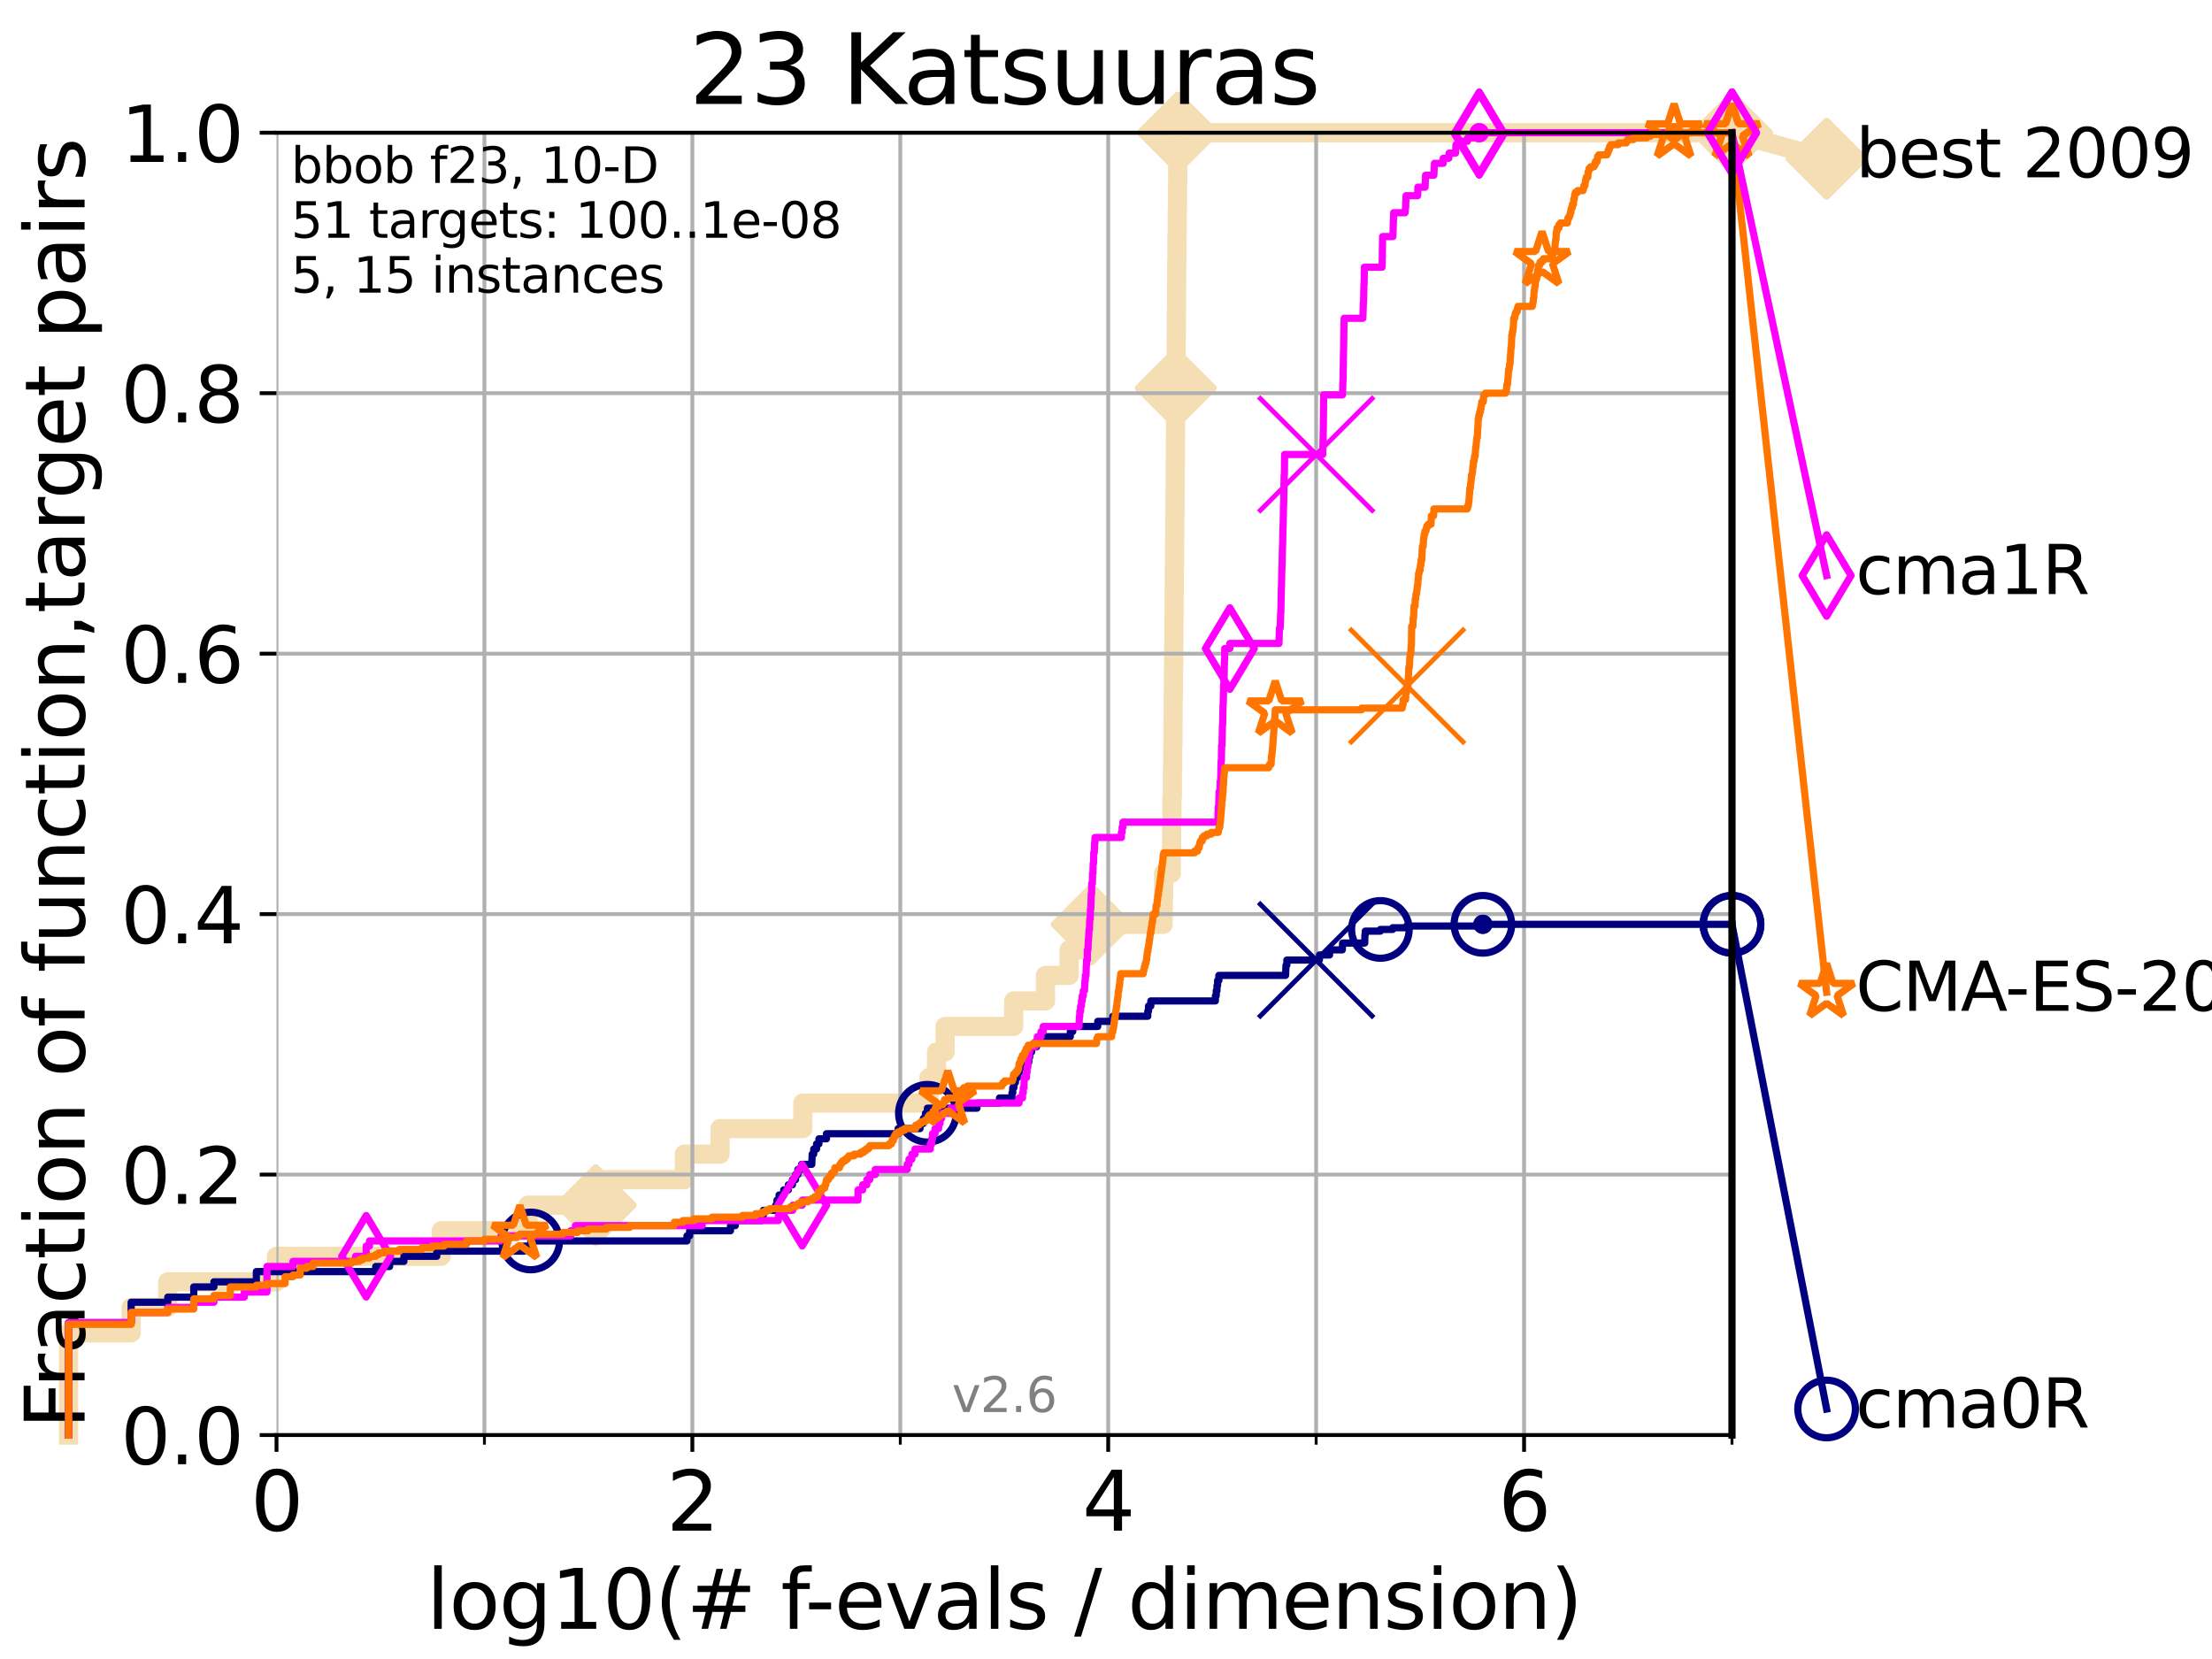 <?xml version="1.0" encoding="utf-8" standalone="no"?>
<!DOCTYPE svg PUBLIC "-//W3C//DTD SVG 1.1//EN"
  "http://www.w3.org/Graphics/SVG/1.1/DTD/svg11.dtd">
<svg xmlns:xlink="http://www.w3.org/1999/xlink" width="460.8pt" height="345.6pt" viewBox="0 0 460.8 345.6" xmlns="http://www.w3.org/2000/svg" version="1.1">
 <defs>
  <style type="text/css">*{stroke-linejoin: round; stroke-linecap: butt}</style>
 </defs>
 <g id="figure_1">
  <g id="patch_1">
   <path d="M 0 345.6 
L 460.8 345.6 
L 460.8 0 
L 0 0 
z
" style="fill: #ffffff"/>
  </g>
  <g id="axes_1">
   <g id="patch_2">
    <path d="M 57.6 298.944 
L 360.806 298.944 
L 360.806 27.648 
L 57.6 27.648 
z
" style="fill: #ffffff"/>
   </g>
   <g id="line2d_1">
    <path d="M 14.285 298.944 
L 14.285 277.666 
L 27.324 277.666 
L 27.324 272.346 
L 34.951 272.346 
L 34.951 267.027 
L 57.6 267.027 
L 57.6 261.707 
L 91.923 261.707 
L 91.923 256.388 
L 109.99 256.388 
L 109.99 251.068 
L 124.102 251.068 
L 124.102 245.749 
L 142.559 245.749 
L 142.559 240.429 
L 150.001 240.429 
L 150.001 235.11 
L 167.24 235.11 
L 167.24 229.79 
L 193.521 229.79 
L 193.521 224.471 
L 195.093 224.471 
L 195.093 219.151 
L 196.88 219.151 
L 196.88 213.832 
L 211.159 213.832 
L 211.159 208.512 
L 217.793 208.512 
L 217.793 203.192 
L 222.717 203.192 
L 222.717 197.873 
L 227.41 197.873 
L 227.41 192.553 
L 242.321 192.553 
L 242.321 187.234 
L 242.402 187.234 
L 242.402 181.914 
L 244.02 181.914 
L 244.02 176.595 
L 244.074 176.595 
L 244.074 171.275 
L 244.142 171.275 
L 244.142 165.956 
L 244.227 165.956 
L 244.227 160.636 
L 244.291 160.636 
L 244.291 155.317 
L 244.344 155.317 
L 244.344 149.997 
L 244.397 149.997 
L 244.397 144.678 
L 244.442 144.678 
L 244.442 139.358 
L 244.494 139.358 
L 244.494 134.039 
L 244.545 134.039 
L 244.545 128.719 
L 244.587 128.719 
L 244.587 123.4 
L 244.632 123.4 
L 244.632 118.08 
L 244.673 118.08 
L 244.673 112.76 
L 244.722 112.76 
L 244.722 107.441 
L 244.779 107.441 
L 244.779 102.121 
L 244.818 102.121 
L 244.818 96.802 
L 244.85 96.802 
L 244.85 91.482 
L 244.893 91.482 
L 244.893 86.163 
L 244.94 86.163 
L 244.94 80.843 
L 244.975 80.843 
L 244.975 75.524 
L 245.015 75.524 
L 245.015 70.204 
L 245.054 70.204 
L 245.054 64.885 
L 245.094 64.885 
L 245.094 59.565 
L 245.13 59.565 
L 245.13 54.246 
L 245.178 54.246 
L 245.178 48.926 
L 245.236 48.926 
L 245.236 43.607 
L 245.29 43.607 
L 245.29 38.287 
L 245.338 38.287 
L 245.338 32.968 
L 245.379 32.968 
L 245.379 27.648 
L 360.806 27.648 
" style="fill: none; stroke: #f5deb3; stroke-width: 4; stroke-linecap: square"/>
   </g>
   <g id="line2d_2">
    <defs>
     <path id="me43d7a962b" d="M -0 7.778 
L 7.778 0 
L 0 -7.778 
L -7.778 -0 
z
" style="stroke: #f5deb3; stroke-width: 1.5; stroke-linejoin: miter"/>
    </defs>
    <g>
     <use xlink:href="#me43d7a962b" x="124.102" y="251.068" style="fill: #f5deb3; stroke: #f5deb3; stroke-width: 1.5; stroke-linejoin: miter"/>
     <use xlink:href="#me43d7a962b" x="227.41" y="192.553" style="fill: #f5deb3; stroke: #f5deb3; stroke-width: 1.5; stroke-linejoin: miter"/>
     <use xlink:href="#me43d7a962b" x="244.94" y="80.843" style="fill: #f5deb3; stroke: #f5deb3; stroke-width: 1.5; stroke-linejoin: miter"/>
     <use xlink:href="#me43d7a962b" x="245.379" y="27.648" style="fill: #f5deb3; stroke: #f5deb3; stroke-width: 1.5; stroke-linejoin: miter"/>
     <use xlink:href="#me43d7a962b" x="245.379" y="27.648" style="fill: #f5deb3; stroke: #f5deb3; stroke-width: 1.5; stroke-linejoin: miter"/>
     <use xlink:href="#me43d7a962b" x="360.806" y="27.648" style="fill: #f5deb3; stroke: #f5deb3; stroke-width: 1.5; stroke-linejoin: miter"/>
    </g>
   </g>
   <g id="line2d_3">
    <path style="fill: none; stroke: #f5deb3; stroke-width: 4; stroke-linecap: square"/>
    <g/>
   </g>
   <g id="line2d_4">
    <path d="M 360.806 27.648 
L 380.515 33.074 
" style="fill: none; stroke: #f5deb3; stroke-width: 4; stroke-linecap: square"/>
    <g>
     <use xlink:href="#me43d7a962b" x="360.806" y="27.648" style="fill: #f5deb3; stroke: #f5deb3; stroke-width: 1.5; stroke-linejoin: miter"/>
     <use xlink:href="#me43d7a962b" x="380.515" y="33.074" style="fill: #f5deb3; stroke: #f5deb3; stroke-width: 1.5; stroke-linejoin: miter"/>
    </g>
   </g>
   <g id="matplotlib.axis_1">
    <g id="xtick_1">
     <g id="line2d_5">
      <path d="M 57.6 298.944 
L 57.6 27.648 
" clip-path="url(#p4e45600dad)" style="fill: none; stroke: #b0b0b0; stroke-width: 0.8; stroke-linecap: square"/>
     </g>
     <g id="line2d_6">
      <defs>
       <path id="mbef59ffaaf" d="M 0 0 
L 0 3.5 
" style="stroke: #000000; stroke-width: 0.8"/>
      </defs>
      <g>
       <use xlink:href="#mbef59ffaaf" x="57.6" y="298.944" style="stroke: #000000; stroke-width: 0.8"/>
      </g>
     </g>
     <g id="text_1">
      <!-- 0 -->
      <g transform="translate(52.192 318.861)scale(0.17 -0.17)">
       <defs>
        <path id="DejaVuSans-30" d="M 2034 4250 
Q 1547 4250 1301 3770 
Q 1056 3291 1056 2328 
Q 1056 1369 1301 889 
Q 1547 409 2034 409 
Q 2525 409 2770 889 
Q 3016 1369 3016 2328 
Q 3016 3291 2770 3770 
Q 2525 4250 2034 4250 
z
M 2034 4750 
Q 2819 4750 3233 4129 
Q 3647 3509 3647 2328 
Q 3647 1150 3233 529 
Q 2819 -91 2034 -91 
Q 1250 -91 836 529 
Q 422 1150 422 2328 
Q 422 3509 836 4129 
Q 1250 4750 2034 4750 
z
" transform="scale(0.016)"/>
       </defs>
       <use xlink:href="#DejaVuSans-30"/>
      </g>
     </g>
    </g>
    <g id="xtick_2">
     <g id="line2d_7">
      <path d="M 144.23 298.944 
L 144.23 27.648 
" clip-path="url(#p4e45600dad)" style="fill: none; stroke: #b0b0b0; stroke-width: 0.8; stroke-linecap: square"/>
     </g>
     <g id="line2d_8">
      <g>
       <use xlink:href="#mbef59ffaaf" x="144.23" y="298.944" style="stroke: #000000; stroke-width: 0.8"/>
      </g>
     </g>
     <g id="text_2">
      <!-- 2 -->
      <g transform="translate(138.822 318.861)scale(0.17 -0.17)">
       <defs>
        <path id="DejaVuSans-32" d="M 1228 531 
L 3431 531 
L 3431 0 
L 469 0 
L 469 531 
Q 828 903 1448 1529 
Q 2069 2156 2228 2338 
Q 2531 2678 2651 2914 
Q 2772 3150 2772 3378 
Q 2772 3750 2511 3984 
Q 2250 4219 1831 4219 
Q 1534 4219 1204 4116 
Q 875 4013 500 3803 
L 500 4441 
Q 881 4594 1212 4672 
Q 1544 4750 1819 4750 
Q 2544 4750 2975 4387 
Q 3406 4025 3406 3419 
Q 3406 3131 3298 2873 
Q 3191 2616 2906 2266 
Q 2828 2175 2409 1742 
Q 1991 1309 1228 531 
z
" transform="scale(0.016)"/>
       </defs>
       <use xlink:href="#DejaVuSans-32"/>
      </g>
     </g>
    </g>
    <g id="xtick_3">
     <g id="line2d_9">
      <path d="M 230.861 298.944 
L 230.861 27.648 
" clip-path="url(#p4e45600dad)" style="fill: none; stroke: #b0b0b0; stroke-width: 0.8; stroke-linecap: square"/>
     </g>
     <g id="line2d_10">
      <g>
       <use xlink:href="#mbef59ffaaf" x="230.861" y="298.944" style="stroke: #000000; stroke-width: 0.8"/>
      </g>
     </g>
     <g id="text_3">
      <!-- 4 -->
      <g transform="translate(225.453 318.861)scale(0.17 -0.17)">
       <defs>
        <path id="DejaVuSans-34" d="M 2419 4116 
L 825 1625 
L 2419 1625 
L 2419 4116 
z
M 2253 4666 
L 3047 4666 
L 3047 1625 
L 3713 1625 
L 3713 1100 
L 3047 1100 
L 3047 0 
L 2419 0 
L 2419 1100 
L 313 1100 
L 313 1709 
L 2253 4666 
z
" transform="scale(0.016)"/>
       </defs>
       <use xlink:href="#DejaVuSans-34"/>
      </g>
     </g>
    </g>
    <g id="xtick_4">
     <g id="line2d_11">
      <path d="M 317.491 298.944 
L 317.491 27.648 
" clip-path="url(#p4e45600dad)" style="fill: none; stroke: #b0b0b0; stroke-width: 0.8; stroke-linecap: square"/>
     </g>
     <g id="line2d_12">
      <g>
       <use xlink:href="#mbef59ffaaf" x="317.491" y="298.944" style="stroke: #000000; stroke-width: 0.8"/>
      </g>
     </g>
     <g id="text_4">
      <!-- 6 -->
      <g transform="translate(312.083 318.861)scale(0.17 -0.17)">
       <defs>
        <path id="DejaVuSans-36" d="M 2113 2584 
Q 1688 2584 1439 2293 
Q 1191 2003 1191 1497 
Q 1191 994 1439 701 
Q 1688 409 2113 409 
Q 2538 409 2786 701 
Q 3034 994 3034 1497 
Q 3034 2003 2786 2293 
Q 2538 2584 2113 2584 
z
M 3366 4563 
L 3366 3988 
Q 3128 4100 2886 4159 
Q 2644 4219 2406 4219 
Q 1781 4219 1451 3797 
Q 1122 3375 1075 2522 
Q 1259 2794 1537 2939 
Q 1816 3084 2150 3084 
Q 2853 3084 3261 2657 
Q 3669 2231 3669 1497 
Q 3669 778 3244 343 
Q 2819 -91 2113 -91 
Q 1303 -91 875 529 
Q 447 1150 447 2328 
Q 447 3434 972 4092 
Q 1497 4750 2381 4750 
Q 2619 4750 2861 4703 
Q 3103 4656 3366 4563 
z
" transform="scale(0.016)"/>
       </defs>
       <use xlink:href="#DejaVuSans-36"/>
      </g>
     </g>
    </g>
    <g id="xtick_5">
     <g id="line2d_13">
      <path d="M 100.915 298.944 
L 100.915 27.648 
" clip-path="url(#p4e45600dad)" style="fill: none; stroke: #b0b0b0; stroke-width: 0.8; stroke-linecap: square"/>
     </g>
     <g id="line2d_14">
      <defs>
       <path id="mbf87619f92" d="M 0 0 
L 0 2 
" style="stroke: #000000; stroke-width: 0.6"/>
      </defs>
      <g>
       <use xlink:href="#mbf87619f92" x="100.915" y="298.944" style="stroke: #000000; stroke-width: 0.6"/>
      </g>
     </g>
    </g>
    <g id="xtick_6">
     <g id="line2d_15">
      <path d="M 187.546 298.944 
L 187.546 27.648 
" clip-path="url(#p4e45600dad)" style="fill: none; stroke: #b0b0b0; stroke-width: 0.8; stroke-linecap: square"/>
     </g>
     <g id="line2d_16">
      <g>
       <use xlink:href="#mbf87619f92" x="187.546" y="298.944" style="stroke: #000000; stroke-width: 0.6"/>
      </g>
     </g>
    </g>
    <g id="xtick_7">
     <g id="line2d_17">
      <path d="M 274.176 298.944 
L 274.176 27.648 
" clip-path="url(#p4e45600dad)" style="fill: none; stroke: #b0b0b0; stroke-width: 0.8; stroke-linecap: square"/>
     </g>
     <g id="line2d_18">
      <g>
       <use xlink:href="#mbf87619f92" x="274.176" y="298.944" style="stroke: #000000; stroke-width: 0.6"/>
      </g>
     </g>
    </g>
    <g id="xtick_8">
     <g id="line2d_19">
      <path d="M 360.806 298.944 
L 360.806 27.648 
" clip-path="url(#p4e45600dad)" style="fill: none; stroke: #b0b0b0; stroke-width: 0.8; stroke-linecap: square"/>
     </g>
     <g id="line2d_20">
      <g>
       <use xlink:href="#mbf87619f92" x="360.806" y="298.944" style="stroke: #000000; stroke-width: 0.6"/>
      </g>
     </g>
    </g>
    <g id="text_5">
     <!-- log10(# f-evals / dimension) -->
     <g transform="translate(88.823 339.314)scale(0.17 -0.17)">
      <defs>
       <path id="DejaVuSans-6c" d="M 603 4863 
L 1178 4863 
L 1178 0 
L 603 0 
L 603 4863 
z
" transform="scale(0.016)"/>
       <path id="DejaVuSans-6f" d="M 1959 3097 
Q 1497 3097 1228 2736 
Q 959 2375 959 1747 
Q 959 1119 1226 758 
Q 1494 397 1959 397 
Q 2419 397 2687 759 
Q 2956 1122 2956 1747 
Q 2956 2369 2687 2733 
Q 2419 3097 1959 3097 
z
M 1959 3584 
Q 2709 3584 3137 3096 
Q 3566 2609 3566 1747 
Q 3566 888 3137 398 
Q 2709 -91 1959 -91 
Q 1206 -91 779 398 
Q 353 888 353 1747 
Q 353 2609 779 3096 
Q 1206 3584 1959 3584 
z
" transform="scale(0.016)"/>
       <path id="DejaVuSans-67" d="M 2906 1791 
Q 2906 2416 2648 2759 
Q 2391 3103 1925 3103 
Q 1463 3103 1205 2759 
Q 947 2416 947 1791 
Q 947 1169 1205 825 
Q 1463 481 1925 481 
Q 2391 481 2648 825 
Q 2906 1169 2906 1791 
z
M 3481 434 
Q 3481 -459 3084 -895 
Q 2688 -1331 1869 -1331 
Q 1566 -1331 1297 -1286 
Q 1028 -1241 775 -1147 
L 775 -588 
Q 1028 -725 1275 -790 
Q 1522 -856 1778 -856 
Q 2344 -856 2625 -561 
Q 2906 -266 2906 331 
L 2906 616 
Q 2728 306 2450 153 
Q 2172 0 1784 0 
Q 1141 0 747 490 
Q 353 981 353 1791 
Q 353 2603 747 3093 
Q 1141 3584 1784 3584 
Q 2172 3584 2450 3431 
Q 2728 3278 2906 2969 
L 2906 3500 
L 3481 3500 
L 3481 434 
z
" transform="scale(0.016)"/>
       <path id="DejaVuSans-31" d="M 794 531 
L 1825 531 
L 1825 4091 
L 703 3866 
L 703 4441 
L 1819 4666 
L 2450 4666 
L 2450 531 
L 3481 531 
L 3481 0 
L 794 0 
L 794 531 
z
" transform="scale(0.016)"/>
       <path id="DejaVuSans-28" d="M 1984 4856 
Q 1566 4138 1362 3434 
Q 1159 2731 1159 2009 
Q 1159 1288 1364 580 
Q 1569 -128 1984 -844 
L 1484 -844 
Q 1016 -109 783 600 
Q 550 1309 550 2009 
Q 550 2706 781 3412 
Q 1013 4119 1484 4856 
L 1984 4856 
z
" transform="scale(0.016)"/>
       <path id="DejaVuSans-23" d="M 3272 2816 
L 2363 2816 
L 2100 1772 
L 3016 1772 
L 3272 2816 
z
M 2803 4594 
L 2478 3297 
L 3391 3297 
L 3719 4594 
L 4219 4594 
L 3897 3297 
L 4872 3297 
L 4872 2816 
L 3775 2816 
L 3519 1772 
L 4513 1772 
L 4513 1294 
L 3397 1294 
L 3072 0 
L 2572 0 
L 2894 1294 
L 1978 1294 
L 1656 0 
L 1153 0 
L 1478 1294 
L 494 1294 
L 494 1772 
L 1594 1772 
L 1856 2816 
L 850 2816 
L 850 3297 
L 1978 3297 
L 2297 4594 
L 2803 4594 
z
" transform="scale(0.016)"/>
       <path id="DejaVuSans-20" transform="scale(0.016)"/>
       <path id="DejaVuSans-66" d="M 2375 4863 
L 2375 4384 
L 1825 4384 
Q 1516 4384 1395 4259 
Q 1275 4134 1275 3809 
L 1275 3500 
L 2222 3500 
L 2222 3053 
L 1275 3053 
L 1275 0 
L 697 0 
L 697 3053 
L 147 3053 
L 147 3500 
L 697 3500 
L 697 3744 
Q 697 4328 969 4595 
Q 1241 4863 1831 4863 
L 2375 4863 
z
" transform="scale(0.016)"/>
       <path id="DejaVuSans-2d" d="M 313 2009 
L 1997 2009 
L 1997 1497 
L 313 1497 
L 313 2009 
z
" transform="scale(0.016)"/>
       <path id="DejaVuSans-65" d="M 3597 1894 
L 3597 1613 
L 953 1613 
Q 991 1019 1311 708 
Q 1631 397 2203 397 
Q 2534 397 2845 478 
Q 3156 559 3463 722 
L 3463 178 
Q 3153 47 2828 -22 
Q 2503 -91 2169 -91 
Q 1331 -91 842 396 
Q 353 884 353 1716 
Q 353 2575 817 3079 
Q 1281 3584 2069 3584 
Q 2775 3584 3186 3129 
Q 3597 2675 3597 1894 
z
M 3022 2063 
Q 3016 2534 2758 2815 
Q 2500 3097 2075 3097 
Q 1594 3097 1305 2825 
Q 1016 2553 972 2059 
L 3022 2063 
z
" transform="scale(0.016)"/>
       <path id="DejaVuSans-76" d="M 191 3500 
L 800 3500 
L 1894 563 
L 2988 3500 
L 3597 3500 
L 2284 0 
L 1503 0 
L 191 3500 
z
" transform="scale(0.016)"/>
       <path id="DejaVuSans-61" d="M 2194 1759 
Q 1497 1759 1228 1600 
Q 959 1441 959 1056 
Q 959 750 1161 570 
Q 1363 391 1709 391 
Q 2188 391 2477 730 
Q 2766 1069 2766 1631 
L 2766 1759 
L 2194 1759 
z
M 3341 1997 
L 3341 0 
L 2766 0 
L 2766 531 
Q 2569 213 2275 61 
Q 1981 -91 1556 -91 
Q 1019 -91 701 211 
Q 384 513 384 1019 
Q 384 1609 779 1909 
Q 1175 2209 1959 2209 
L 2766 2209 
L 2766 2266 
Q 2766 2663 2505 2880 
Q 2244 3097 1772 3097 
Q 1472 3097 1187 3025 
Q 903 2953 641 2809 
L 641 3341 
Q 956 3463 1253 3523 
Q 1550 3584 1831 3584 
Q 2591 3584 2966 3190 
Q 3341 2797 3341 1997 
z
" transform="scale(0.016)"/>
       <path id="DejaVuSans-73" d="M 2834 3397 
L 2834 2853 
Q 2591 2978 2328 3040 
Q 2066 3103 1784 3103 
Q 1356 3103 1142 2972 
Q 928 2841 928 2578 
Q 928 2378 1081 2264 
Q 1234 2150 1697 2047 
L 1894 2003 
Q 2506 1872 2764 1633 
Q 3022 1394 3022 966 
Q 3022 478 2636 193 
Q 2250 -91 1575 -91 
Q 1294 -91 989 -36 
Q 684 19 347 128 
L 347 722 
Q 666 556 975 473 
Q 1284 391 1588 391 
Q 1994 391 2212 530 
Q 2431 669 2431 922 
Q 2431 1156 2273 1281 
Q 2116 1406 1581 1522 
L 1381 1569 
Q 847 1681 609 1914 
Q 372 2147 372 2553 
Q 372 3047 722 3315 
Q 1072 3584 1716 3584 
Q 2034 3584 2315 3537 
Q 2597 3491 2834 3397 
z
" transform="scale(0.016)"/>
       <path id="DejaVuSans-2f" d="M 1625 4666 
L 2156 4666 
L 531 -594 
L 0 -594 
L 1625 4666 
z
" transform="scale(0.016)"/>
       <path id="DejaVuSans-64" d="M 2906 2969 
L 2906 4863 
L 3481 4863 
L 3481 0 
L 2906 0 
L 2906 525 
Q 2725 213 2448 61 
Q 2172 -91 1784 -91 
Q 1150 -91 751 415 
Q 353 922 353 1747 
Q 353 2572 751 3078 
Q 1150 3584 1784 3584 
Q 2172 3584 2448 3432 
Q 2725 3281 2906 2969 
z
M 947 1747 
Q 947 1113 1208 752 
Q 1469 391 1925 391 
Q 2381 391 2643 752 
Q 2906 1113 2906 1747 
Q 2906 2381 2643 2742 
Q 2381 3103 1925 3103 
Q 1469 3103 1208 2742 
Q 947 2381 947 1747 
z
" transform="scale(0.016)"/>
       <path id="DejaVuSans-69" d="M 603 3500 
L 1178 3500 
L 1178 0 
L 603 0 
L 603 3500 
z
M 603 4863 
L 1178 4863 
L 1178 4134 
L 603 4134 
L 603 4863 
z
" transform="scale(0.016)"/>
       <path id="DejaVuSans-6d" d="M 3328 2828 
Q 3544 3216 3844 3400 
Q 4144 3584 4550 3584 
Q 5097 3584 5394 3201 
Q 5691 2819 5691 2113 
L 5691 0 
L 5113 0 
L 5113 2094 
Q 5113 2597 4934 2840 
Q 4756 3084 4391 3084 
Q 3944 3084 3684 2787 
Q 3425 2491 3425 1978 
L 3425 0 
L 2847 0 
L 2847 2094 
Q 2847 2600 2669 2842 
Q 2491 3084 2119 3084 
Q 1678 3084 1418 2786 
Q 1159 2488 1159 1978 
L 1159 0 
L 581 0 
L 581 3500 
L 1159 3500 
L 1159 2956 
Q 1356 3278 1631 3431 
Q 1906 3584 2284 3584 
Q 2666 3584 2933 3390 
Q 3200 3197 3328 2828 
z
" transform="scale(0.016)"/>
       <path id="DejaVuSans-6e" d="M 3513 2113 
L 3513 0 
L 2938 0 
L 2938 2094 
Q 2938 2591 2744 2837 
Q 2550 3084 2163 3084 
Q 1697 3084 1428 2787 
Q 1159 2491 1159 1978 
L 1159 0 
L 581 0 
L 581 3500 
L 1159 3500 
L 1159 2956 
Q 1366 3272 1645 3428 
Q 1925 3584 2291 3584 
Q 2894 3584 3203 3211 
Q 3513 2838 3513 2113 
z
" transform="scale(0.016)"/>
       <path id="DejaVuSans-29" d="M 513 4856 
L 1013 4856 
Q 1481 4119 1714 3412 
Q 1947 2706 1947 2009 
Q 1947 1309 1714 600 
Q 1481 -109 1013 -844 
L 513 -844 
Q 928 -128 1133 580 
Q 1338 1288 1338 2009 
Q 1338 2731 1133 3434 
Q 928 4138 513 4856 
z
" transform="scale(0.016)"/>
      </defs>
      <use xlink:href="#DejaVuSans-6c"/>
      <use xlink:href="#DejaVuSans-6f" x="27.783"/>
      <use xlink:href="#DejaVuSans-67" x="88.965"/>
      <use xlink:href="#DejaVuSans-31" x="152.441"/>
      <use xlink:href="#DejaVuSans-30" x="216.064"/>
      <use xlink:href="#DejaVuSans-28" x="279.688"/>
      <use xlink:href="#DejaVuSans-23" x="318.701"/>
      <use xlink:href="#DejaVuSans-20" x="402.49"/>
      <use xlink:href="#DejaVuSans-66" x="434.277"/>
      <use xlink:href="#DejaVuSans-2d" x="463.982"/>
      <use xlink:href="#DejaVuSans-65" x="500.066"/>
      <use xlink:href="#DejaVuSans-76" x="561.59"/>
      <use xlink:href="#DejaVuSans-61" x="620.77"/>
      <use xlink:href="#DejaVuSans-6c" x="682.049"/>
      <use xlink:href="#DejaVuSans-73" x="709.832"/>
      <use xlink:href="#DejaVuSans-20" x="761.932"/>
      <use xlink:href="#DejaVuSans-2f" x="793.719"/>
      <use xlink:href="#DejaVuSans-20" x="827.41"/>
      <use xlink:href="#DejaVuSans-64" x="859.197"/>
      <use xlink:href="#DejaVuSans-69" x="922.674"/>
      <use xlink:href="#DejaVuSans-6d" x="950.457"/>
      <use xlink:href="#DejaVuSans-65" x="1047.869"/>
      <use xlink:href="#DejaVuSans-6e" x="1109.393"/>
      <use xlink:href="#DejaVuSans-73" x="1172.771"/>
      <use xlink:href="#DejaVuSans-69" x="1224.871"/>
      <use xlink:href="#DejaVuSans-6f" x="1252.654"/>
      <use xlink:href="#DejaVuSans-6e" x="1313.836"/>
      <use xlink:href="#DejaVuSans-29" x="1377.215"/>
     </g>
    </g>
   </g>
   <g id="matplotlib.axis_2">
    <g id="ytick_1">
     <g id="line2d_21">
      <path d="M 57.6 298.944 
L 360.806 298.944 
" clip-path="url(#p4e45600dad)" style="fill: none; stroke: #b0b0b0; stroke-width: 0.8; stroke-linecap: square"/>
     </g>
     <g id="line2d_22">
      <defs>
       <path id="m440fb0342d" d="M 0 0 
L -3.5 0 
" style="stroke: #000000; stroke-width: 0.8"/>
      </defs>
      <g>
       <use xlink:href="#m440fb0342d" x="57.6" y="298.944" style="stroke: #000000; stroke-width: 0.8"/>
      </g>
     </g>
     <g id="text_6">
      <!-- 0.0 -->
      <g transform="translate(25.155 305.023)scale(0.16 -0.16)">
       <defs>
        <path id="DejaVuSans-2e" d="M 684 794 
L 1344 794 
L 1344 0 
L 684 0 
L 684 794 
z
" transform="scale(0.016)"/>
       </defs>
       <use xlink:href="#DejaVuSans-30"/>
       <use xlink:href="#DejaVuSans-2e" x="63.623"/>
       <use xlink:href="#DejaVuSans-30" x="95.41"/>
      </g>
     </g>
    </g>
    <g id="ytick_2">
     <g id="line2d_23">
      <path d="M 57.6 244.685 
L 360.806 244.685 
" clip-path="url(#p4e45600dad)" style="fill: none; stroke: #b0b0b0; stroke-width: 0.8; stroke-linecap: square"/>
     </g>
     <g id="line2d_24">
      <g>
       <use xlink:href="#m440fb0342d" x="57.6" y="244.685" style="stroke: #000000; stroke-width: 0.8"/>
      </g>
     </g>
     <g id="text_7">
      <!-- 0.2 -->
      <g transform="translate(25.155 250.764)scale(0.16 -0.16)">
       <use xlink:href="#DejaVuSans-30"/>
       <use xlink:href="#DejaVuSans-2e" x="63.623"/>
       <use xlink:href="#DejaVuSans-32" x="95.41"/>
      </g>
     </g>
    </g>
    <g id="ytick_3">
     <g id="line2d_25">
      <path d="M 57.6 190.426 
L 360.806 190.426 
" clip-path="url(#p4e45600dad)" style="fill: none; stroke: #b0b0b0; stroke-width: 0.8; stroke-linecap: square"/>
     </g>
     <g id="line2d_26">
      <g>
       <use xlink:href="#m440fb0342d" x="57.6" y="190.426" style="stroke: #000000; stroke-width: 0.8"/>
      </g>
     </g>
     <g id="text_8">
      <!-- 0.4 -->
      <g transform="translate(25.155 196.504)scale(0.16 -0.16)">
       <use xlink:href="#DejaVuSans-30"/>
       <use xlink:href="#DejaVuSans-2e" x="63.623"/>
       <use xlink:href="#DejaVuSans-34" x="95.41"/>
      </g>
     </g>
    </g>
    <g id="ytick_4">
     <g id="line2d_27">
      <path d="M 57.6 136.166 
L 360.806 136.166 
" clip-path="url(#p4e45600dad)" style="fill: none; stroke: #b0b0b0; stroke-width: 0.8; stroke-linecap: square"/>
     </g>
     <g id="line2d_28">
      <g>
       <use xlink:href="#m440fb0342d" x="57.6" y="136.166" style="stroke: #000000; stroke-width: 0.8"/>
      </g>
     </g>
     <g id="text_9">
      <!-- 0.6 -->
      <g transform="translate(25.155 142.245)scale(0.16 -0.16)">
       <use xlink:href="#DejaVuSans-30"/>
       <use xlink:href="#DejaVuSans-2e" x="63.623"/>
       <use xlink:href="#DejaVuSans-36" x="95.41"/>
      </g>
     </g>
    </g>
    <g id="ytick_5">
     <g id="line2d_29">
      <path d="M 57.6 81.907 
L 360.806 81.907 
" clip-path="url(#p4e45600dad)" style="fill: none; stroke: #b0b0b0; stroke-width: 0.8; stroke-linecap: square"/>
     </g>
     <g id="line2d_30">
      <g>
       <use xlink:href="#m440fb0342d" x="57.6" y="81.907" style="stroke: #000000; stroke-width: 0.8"/>
      </g>
     </g>
     <g id="text_10">
      <!-- 0.8 -->
      <g transform="translate(25.155 87.986)scale(0.16 -0.16)">
       <defs>
        <path id="DejaVuSans-38" d="M 2034 2216 
Q 1584 2216 1326 1975 
Q 1069 1734 1069 1313 
Q 1069 891 1326 650 
Q 1584 409 2034 409 
Q 2484 409 2743 651 
Q 3003 894 3003 1313 
Q 3003 1734 2745 1975 
Q 2488 2216 2034 2216 
z
M 1403 2484 
Q 997 2584 770 2862 
Q 544 3141 544 3541 
Q 544 4100 942 4425 
Q 1341 4750 2034 4750 
Q 2731 4750 3128 4425 
Q 3525 4100 3525 3541 
Q 3525 3141 3298 2862 
Q 3072 2584 2669 2484 
Q 3125 2378 3379 2068 
Q 3634 1759 3634 1313 
Q 3634 634 3220 271 
Q 2806 -91 2034 -91 
Q 1263 -91 848 271 
Q 434 634 434 1313 
Q 434 1759 690 2068 
Q 947 2378 1403 2484 
z
M 1172 3481 
Q 1172 3119 1398 2916 
Q 1625 2713 2034 2713 
Q 2441 2713 2670 2916 
Q 2900 3119 2900 3481 
Q 2900 3844 2670 4047 
Q 2441 4250 2034 4250 
Q 1625 4250 1398 4047 
Q 1172 3844 1172 3481 
z
" transform="scale(0.016)"/>
       </defs>
       <use xlink:href="#DejaVuSans-30"/>
       <use xlink:href="#DejaVuSans-2e" x="63.623"/>
       <use xlink:href="#DejaVuSans-38" x="95.41"/>
      </g>
     </g>
    </g>
    <g id="ytick_6">
     <g id="line2d_31">
      <path d="M 57.6 27.648 
L 360.806 27.648 
" clip-path="url(#p4e45600dad)" style="fill: none; stroke: #b0b0b0; stroke-width: 0.8; stroke-linecap: square"/>
     </g>
     <g id="line2d_32">
      <g>
       <use xlink:href="#m440fb0342d" x="57.6" y="27.648" style="stroke: #000000; stroke-width: 0.8"/>
      </g>
     </g>
     <g id="text_11">
      <!-- 1.0 -->
      <g transform="translate(25.155 33.727)scale(0.16 -0.16)">
       <use xlink:href="#DejaVuSans-31"/>
       <use xlink:href="#DejaVuSans-2e" x="63.623"/>
       <use xlink:href="#DejaVuSans-30" x="95.41"/>
      </g>
     </g>
    </g>
    <g id="text_12">
     <!-- Fraction of function,target pairs -->
     <g transform="translate(17.62 297.681)rotate(-90)scale(0.17 -0.17)">
      <defs>
       <path id="DejaVuSans-46" d="M 628 4666 
L 3309 4666 
L 3309 4134 
L 1259 4134 
L 1259 2759 
L 3109 2759 
L 3109 2228 
L 1259 2228 
L 1259 0 
L 628 0 
L 628 4666 
z
" transform="scale(0.016)"/>
       <path id="DejaVuSans-72" d="M 2631 2963 
Q 2534 3019 2420 3045 
Q 2306 3072 2169 3072 
Q 1681 3072 1420 2755 
Q 1159 2438 1159 1844 
L 1159 0 
L 581 0 
L 581 3500 
L 1159 3500 
L 1159 2956 
Q 1341 3275 1631 3429 
Q 1922 3584 2338 3584 
Q 2397 3584 2469 3576 
Q 2541 3569 2628 3553 
L 2631 2963 
z
" transform="scale(0.016)"/>
       <path id="DejaVuSans-63" d="M 3122 3366 
L 3122 2828 
Q 2878 2963 2633 3030 
Q 2388 3097 2138 3097 
Q 1578 3097 1268 2742 
Q 959 2388 959 1747 
Q 959 1106 1268 751 
Q 1578 397 2138 397 
Q 2388 397 2633 464 
Q 2878 531 3122 666 
L 3122 134 
Q 2881 22 2623 -34 
Q 2366 -91 2075 -91 
Q 1284 -91 818 406 
Q 353 903 353 1747 
Q 353 2603 823 3093 
Q 1294 3584 2113 3584 
Q 2378 3584 2631 3529 
Q 2884 3475 3122 3366 
z
" transform="scale(0.016)"/>
       <path id="DejaVuSans-74" d="M 1172 4494 
L 1172 3500 
L 2356 3500 
L 2356 3053 
L 1172 3053 
L 1172 1153 
Q 1172 725 1289 603 
Q 1406 481 1766 481 
L 2356 481 
L 2356 0 
L 1766 0 
Q 1100 0 847 248 
Q 594 497 594 1153 
L 594 3053 
L 172 3053 
L 172 3500 
L 594 3500 
L 594 4494 
L 1172 4494 
z
" transform="scale(0.016)"/>
       <path id="DejaVuSans-75" d="M 544 1381 
L 544 3500 
L 1119 3500 
L 1119 1403 
Q 1119 906 1312 657 
Q 1506 409 1894 409 
Q 2359 409 2629 706 
Q 2900 1003 2900 1516 
L 2900 3500 
L 3475 3500 
L 3475 0 
L 2900 0 
L 2900 538 
Q 2691 219 2414 64 
Q 2138 -91 1772 -91 
Q 1169 -91 856 284 
Q 544 659 544 1381 
z
M 1991 3584 
L 1991 3584 
z
" transform="scale(0.016)"/>
       <path id="DejaVuSans-2c" d="M 750 794 
L 1409 794 
L 1409 256 
L 897 -744 
L 494 -744 
L 750 256 
L 750 794 
z
" transform="scale(0.016)"/>
       <path id="DejaVuSans-70" d="M 1159 525 
L 1159 -1331 
L 581 -1331 
L 581 3500 
L 1159 3500 
L 1159 2969 
Q 1341 3281 1617 3432 
Q 1894 3584 2278 3584 
Q 2916 3584 3314 3078 
Q 3713 2572 3713 1747 
Q 3713 922 3314 415 
Q 2916 -91 2278 -91 
Q 1894 -91 1617 61 
Q 1341 213 1159 525 
z
M 3116 1747 
Q 3116 2381 2855 2742 
Q 2594 3103 2138 3103 
Q 1681 3103 1420 2742 
Q 1159 2381 1159 1747 
Q 1159 1113 1420 752 
Q 1681 391 2138 391 
Q 2594 391 2855 752 
Q 3116 1113 3116 1747 
z
" transform="scale(0.016)"/>
      </defs>
      <use xlink:href="#DejaVuSans-46"/>
      <use xlink:href="#DejaVuSans-72" x="50.27"/>
      <use xlink:href="#DejaVuSans-61" x="91.383"/>
      <use xlink:href="#DejaVuSans-63" x="152.662"/>
      <use xlink:href="#DejaVuSans-74" x="207.643"/>
      <use xlink:href="#DejaVuSans-69" x="246.852"/>
      <use xlink:href="#DejaVuSans-6f" x="274.635"/>
      <use xlink:href="#DejaVuSans-6e" x="335.816"/>
      <use xlink:href="#DejaVuSans-20" x="399.195"/>
      <use xlink:href="#DejaVuSans-6f" x="430.982"/>
      <use xlink:href="#DejaVuSans-66" x="492.164"/>
      <use xlink:href="#DejaVuSans-20" x="527.369"/>
      <use xlink:href="#DejaVuSans-66" x="559.156"/>
      <use xlink:href="#DejaVuSans-75" x="594.361"/>
      <use xlink:href="#DejaVuSans-6e" x="657.74"/>
      <use xlink:href="#DejaVuSans-63" x="721.119"/>
      <use xlink:href="#DejaVuSans-74" x="776.1"/>
      <use xlink:href="#DejaVuSans-69" x="815.309"/>
      <use xlink:href="#DejaVuSans-6f" x="843.092"/>
      <use xlink:href="#DejaVuSans-6e" x="904.273"/>
      <use xlink:href="#DejaVuSans-2c" x="967.652"/>
      <use xlink:href="#DejaVuSans-74" x="999.439"/>
      <use xlink:href="#DejaVuSans-61" x="1038.648"/>
      <use xlink:href="#DejaVuSans-72" x="1099.928"/>
      <use xlink:href="#DejaVuSans-67" x="1139.291"/>
      <use xlink:href="#DejaVuSans-65" x="1202.768"/>
      <use xlink:href="#DejaVuSans-74" x="1264.291"/>
      <use xlink:href="#DejaVuSans-20" x="1303.5"/>
      <use xlink:href="#DejaVuSans-70" x="1335.287"/>
      <use xlink:href="#DejaVuSans-61" x="1398.764"/>
      <use xlink:href="#DejaVuSans-69" x="1460.043"/>
      <use xlink:href="#DejaVuSans-72" x="1487.826"/>
      <use xlink:href="#DejaVuSans-73" x="1528.939"/>
     </g>
    </g>
   </g>
   <g id="line2d_33">
    <defs>
     <path id="ma1a16255ac" d="M 0 1.5 
C 0.398 1.5 0.779 1.342 1.061 1.061 
C 1.342 0.779 1.5 0.398 1.5 0 
C 1.5 -0.398 1.342 -0.779 1.061 -1.061 
C 0.779 -1.342 0.398 -1.5 0 -1.5 
C -0.398 -1.5 -0.779 -1.342 -1.061 -1.061 
C -1.342 -0.779 -1.5 -0.398 -1.5 0 
C -1.5 0.398 -1.342 0.779 -1.061 1.061 
C -0.779 1.342 -0.398 1.5 0 1.5 
z
" style="stroke: #f5deb3"/>
    </defs>
    <g>
     <use xlink:href="#ma1a16255ac" x="245.379" y="27.648" style="fill: #f5deb3; stroke: #f5deb3"/>
     <use xlink:href="#ma1a16255ac" x="245.379" y="27.648" style="fill: #f5deb3; stroke: #f5deb3"/>
    </g>
   </g>
   <g id="line2d_34">
    <defs>
     <path id="mdb486c7991" d="M 0 1.5 
C 0.398 1.5 0.779 1.342 1.061 1.061 
C 1.342 0.779 1.5 0.398 1.5 0 
C 1.5 -0.398 1.342 -0.779 1.061 -1.061 
C 0.779 -1.342 0.398 -1.5 0 -1.5 
C -0.398 -1.5 -0.779 -1.342 -1.061 -1.061 
C -1.342 -0.779 -1.5 -0.398 -1.5 0 
C -1.5 0.398 -1.342 0.779 -1.061 1.061 
C -0.779 1.342 -0.398 1.5 0 1.5 
z
" style="stroke: #000080"/>
    </defs>
    <g>
     <use xlink:href="#mdb486c7991" x="308.908" y="192.553" style="fill: #000080; stroke: #000080"/>
     <use xlink:href="#mdb486c7991" x="308.908" y="192.553" style="fill: #000080; stroke: #000080"/>
    </g>
   </g>
   <g id="line2d_35">
    <path d="M 14.285 298.944 
L 14.285 275.538 
L 27.324 275.538 
L 27.324 271.282 
L 34.951 271.282 
L 34.951 270.219 
L 40.363 270.219 
L 40.363 268.091 
L 44.561 268.091 
L 44.561 267.027 
L 53.402 267.027 
L 53.402 264.899 
L 78.267 264.899 
L 78.267 263.835 
L 81.166 263.835 
L 81.166 262.771 
L 84.143 262.771 
L 84.143 261.707 
L 90.99 261.707 
L 90.99 260.643 
L 109.159 260.643 
L 109.159 259.579 
L 110.562 259.579 
L 110.562 258.516 
L 143.106 258.516 
L 143.106 257.452 
L 143.657 257.452 
L 143.657 256.388 
L 152.169 256.388 
L 152.169 255.324 
L 153.177 255.324 
L 153.177 254.26 
L 158.796 254.26 
L 158.796 253.196 
L 159.011 253.196 
L 159.011 252.132 
L 161.587 252.132 
L 161.587 251.068 
L 161.862 251.068 
L 161.862 250.004 
L 162.299 250.004 
L 162.299 248.94 
L 163.26 248.94 
L 163.26 247.877 
L 164.233 247.877 
L 164.233 246.813 
L 165.084 246.813 
L 165.084 245.749 
L 165.731 245.749 
L 165.731 244.685 
L 166.211 244.685 
L 166.211 243.621 
L 166.984 243.621 
L 166.984 242.557 
L 169.115 242.557 
L 169.19 240.429 
L 169.511 240.429 
L 169.511 239.365 
L 170.101 239.365 
L 170.101 238.301 
L 170.598 238.301 
L 170.598 237.237 
L 172.166 237.237 
L 172.166 236.174 
L 187.1 236.174 
L 187.1 235.11 
L 191.66 235.11 
L 191.66 234.046 
L 192.347 234.046 
L 192.347 232.982 
L 192.79 232.982 
L 192.79 231.918 
L 193.194 231.918 
L 193.194 230.854 
L 203.528 230.854 
L 203.528 229.79 
L 208.212 229.79 
L 208.212 228.726 
L 210.818 228.726 
L 210.818 227.662 
L 210.972 227.662 
L 210.972 226.598 
L 211.216 226.598 
L 211.216 225.534 
L 211.533 225.534 
L 211.533 224.471 
L 211.979 224.471 
L 211.979 223.407 
L 212.331 223.407 
L 212.331 222.343 
L 213.363 222.343 
L 213.363 221.279 
L 214.311 221.279 
L 214.311 220.215 
L 214.508 220.215 
L 214.508 219.151 
L 214.893 219.151 
L 214.893 218.087 
L 215.926 218.087 
L 215.926 217.023 
L 216.299 217.023 
L 216.299 215.959 
L 222.962 215.959 
L 222.962 214.895 
L 223.468 214.895 
L 223.468 213.832 
L 228.675 213.832 
L 228.675 212.768 
L 231.819 212.768 
L 231.819 211.704 
L 239.104 211.704 
L 239.104 210.64 
L 239.253 210.64 
L 239.253 209.576 
L 239.736 209.576 
L 239.736 208.512 
L 253.188 208.512 
L 253.188 207.448 
L 253.364 207.448 
L 253.364 206.384 
L 253.523 206.384 
L 253.523 205.32 
L 253.647 205.32 
L 253.647 204.256 
L 253.909 204.256 
L 253.909 203.192 
L 267.805 203.192 
L 267.899 201.065 
L 268.075 201.065 
L 268.075 200.001 
L 274.859 200.001 
L 274.872 198.937 
L 276.974 198.937 
L 276.974 197.873 
L 279.627 197.873 
L 279.693 196.454 
L 284.299 196.454 
L 284.341 194.681 
L 284.412 194.681 
L 284.412 193.972 
L 287.559 193.972 
L 287.559 193.617 
L 290.121 193.617 
L 290.121 193.263 
L 293.022 193.263 
L 293.022 192.908 
L 308.908 192.908 
L 308.908 192.553 
L 360.806 192.553 
L 360.806 192.553 
" style="fill: none; stroke: #000080; stroke-width: 1.5; stroke-linecap: square"/>
   </g>
   <g id="line2d_36">
    <defs>
     <path id="m62f1b57378" d="M 0 6 
C 1.591 6 3.117 5.368 4.243 4.243 
C 5.368 3.117 6 1.591 6 0 
C 6 -1.591 5.368 -3.117 4.243 -4.243 
C 3.117 -5.368 1.591 -6 0 -6 
C -1.591 -6 -3.117 -5.368 -4.243 -4.243 
C -5.368 -3.117 -6 -1.591 -6 0 
C -6 1.591 -5.368 3.117 -4.243 4.243 
C -3.117 5.368 -1.591 6 0 6 
z
" style="stroke: #000080; stroke-width: 1.5"/>
    </defs>
    <g>
     <use xlink:href="#m62f1b57378" x="110.562" y="258.516" style="fill-opacity: 0; stroke: #000080; stroke-width: 1.5"/>
     <use xlink:href="#m62f1b57378" x="193.194" y="231.918" style="fill-opacity: 0; stroke: #000080; stroke-width: 1.5"/>
     <use xlink:href="#m62f1b57378" x="287.559" y="193.617" style="fill-opacity: 0; stroke: #000080; stroke-width: 1.5"/>
     <use xlink:href="#m62f1b57378" x="308.908" y="192.553" style="fill-opacity: 0; stroke: #000080; stroke-width: 1.5"/>
     <use xlink:href="#m62f1b57378" x="360.806" y="192.553" style="fill-opacity: 0; stroke: #000080; stroke-width: 1.5"/>
    </g>
   </g>
   <g id="line2d_37">
    <path style="fill: none; stroke: #000080; stroke-width: 1.5; stroke-linecap: square"/>
    <g/>
   </g>
   <g id="line2d_38">
    <path d="M 274.179 200.001 
" clip-path="url(#p4e45600dad)" style="fill: none; stroke: #000080; stroke-width: 1.5; stroke-linecap: square"/>
    <defs>
     <path id="ma2fa6de855" d="M -12 12 
L 12 -12 
M -12 -12 
L 12 12 
" style="stroke: #000080"/>
    </defs>
    <g clip-path="url(#p4e45600dad)">
     <use xlink:href="#ma2fa6de855" x="274.179" y="200.001" style="fill: #000080; stroke: #000080"/>
    </g>
   </g>
   <g id="line2d_39">
    <defs>
     <path id="ma2f429fbd1" d="M 0 1.5 
C 0.398 1.5 0.779 1.342 1.061 1.061 
C 1.342 0.779 1.5 0.398 1.5 0 
C 1.5 -0.398 1.342 -0.779 1.061 -1.061 
C 0.779 -1.342 0.398 -1.5 0 -1.5 
C -0.398 -1.5 -0.779 -1.342 -1.061 -1.061 
C -1.342 -0.779 -1.5 -0.398 -1.5 0 
C -1.5 0.398 -1.342 0.779 -1.061 1.061 
C -0.779 1.342 -0.398 1.5 0 1.5 
z
" style="stroke: #ff00ff"/>
    </defs>
    <g>
     <use xlink:href="#ma2f429fbd1" x="308.15" y="27.648" style="fill: #ff00ff; stroke: #ff00ff"/>
     <use xlink:href="#ma2f429fbd1" x="308.15" y="27.648" style="fill: #ff00ff; stroke: #ff00ff"/>
    </g>
   </g>
   <g id="line2d_40">
    <path d="M 14.285 298.944 
L 14.285 275.538 
L 27.324 275.538 
L 27.324 273.41 
L 34.951 273.41 
L 34.951 272.346 
L 40.363 272.346 
L 40.363 271.282 
L 44.561 271.282 
L 44.561 270.219 
L 50.89 270.219 
L 50.89 269.155 
L 55.618 269.155 
L 55.618 263.835 
L 61.03 263.835 
L 61.03 262.771 
L 74.069 262.771 
L 74.069 261.707 
L 76.285 261.707 
L 76.285 259.579 
L 76.969 259.579 
L 76.969 258.516 
L 104.345 258.516 
L 104.345 257.452 
L 118.89 257.452 
L 118.89 256.388 
L 119.876 256.388 
L 119.876 255.324 
L 146.278 255.324 
L 146.278 254.26 
L 162.147 254.26 
L 162.147 253.196 
L 163.192 253.196 
L 163.192 252.132 
L 165.134 252.132 
L 165.134 251.068 
L 167.118 251.068 
L 167.118 250.004 
L 178.74 250.004 
L 178.74 247.877 
L 179.701 247.877 
L 179.701 246.813 
L 180.568 246.813 
L 180.568 245.749 
L 181.174 245.749 
L 181.174 244.685 
L 182.333 244.685 
L 182.333 243.621 
L 188.978 243.621 
L 188.978 242.557 
L 189.361 242.557 
L 189.361 241.493 
L 189.956 241.493 
L 189.956 240.429 
L 190.611 240.429 
L 190.611 239.365 
L 193.804 239.365 
L 193.804 238.301 
L 194.104 238.301 
L 194.104 237.237 
L 194.246 237.237 
L 194.246 236.174 
L 194.785 236.174 
L 194.785 235.11 
L 195.533 235.11 
L 195.533 234.046 
L 195.823 234.046 
L 195.823 232.982 
L 196.162 232.982 
L 196.162 231.918 
L 198.065 231.918 
L 198.065 230.854 
L 200.025 230.854 
L 200.025 229.79 
L 212.294 229.79 
L 212.294 228.726 
L 213.009 228.726 
L 213.009 227.662 
L 213.165 227.662 
L 213.165 226.598 
L 213.329 226.598 
L 213.347 224.471 
L 213.835 224.471 
L 213.835 223.407 
L 213.956 223.407 
L 213.956 222.343 
L 214.111 222.343 
L 214.162 220.215 
L 214.354 220.215 
L 214.354 219.151 
L 214.506 219.151 
L 214.506 218.087 
L 215.665 218.087 
L 215.665 217.023 
L 216.09 217.023 
L 216.09 215.959 
L 216.867 215.959 
L 216.867 214.895 
L 217.319 214.895 
L 217.319 213.832 
L 224.773 213.832 
L 224.859 211.704 
L 224.941 211.704 
L 224.941 210.64 
L 225.1 210.64 
L 225.1 209.576 
L 225.293 209.576 
L 225.293 208.512 
L 225.443 208.512 
L 225.443 207.448 
L 225.674 207.448 
L 225.674 206.384 
L 225.918 206.384 
L 226.017 204.256 
L 226.098 204.256 
L 226.098 203.192 
L 226.231 203.192 
L 226.296 201.065 
L 226.351 201.065 
L 226.351 200.001 
L 226.513 200.001 
L 226.513 197.873 
L 226.644 197.873 
L 226.72 195.745 
L 226.764 195.745 
L 226.873 193.617 
L 226.955 193.617 
L 227.016 191.49 
L 227.112 191.49 
L 227.163 189.362 
L 227.234 189.362 
L 227.328 186.17 
L 227.404 186.17 
L 227.419 184.042 
L 227.559 184.042 
L 227.609 181.914 
L 227.672 181.914 
L 227.739 179.787 
L 227.808 179.787 
L 227.846 177.659 
L 227.956 177.659 
L 228.033 175.531 
L 228.097 175.531 
L 228.097 174.467 
L 233.608 174.467 
L 233.608 173.403 
L 233.755 173.403 
L 233.755 172.339 
L 233.922 172.339 
L 233.922 171.275 
L 253.692 171.275 
L 253.785 168.084 
L 253.871 168.084 
L 253.96 164.892 
L 254.168 164.892 
L 254.188 162.764 
L 254.283 162.764 
L 254.383 158.508 
L 254.44 158.508 
L 254.491 155.317 
L 254.564 155.317 
L 254.656 151.061 
L 254.695 151.061 
L 254.778 146.805 
L 254.818 146.805 
L 254.918 142.55 
L 254.971 142.55 
L 255.081 137.23 
L 255.122 137.23 
L 255.132 135.102 
L 256.203 135.102 
L 256.203 134.039 
L 266.429 134.039 
L 266.538 130.847 
L 266.682 130.847 
L 266.79 127.655 
L 266.821 127.655 
L 266.931 122.336 
L 266.951 122.336 
L 267.046 118.08 
L 267.07 118.08 
L 267.161 113.824 
L 267.182 113.824 
L 267.276 109.569 
L 267.294 109.569 
L 267.386 105.313 
L 267.408 105.313 
L 267.512 98.93 
L 267.562 98.93 
L 267.604 94.674 
L 275.55 94.674 
L 275.659 89.709 
L 275.664 89.709 
L 275.748 82.262 
L 279.668 82.262 
L 279.771 79.07 
L 279.787 79.07 
L 279.894 72.332 
L 279.902 72.332 
L 279.989 66.658 
L 280.018 66.658 
L 280.018 66.303 
L 283.911 66.303 
L 284.011 63.112 
L 284.043 63.112 
L 284.136 59.211 
L 284.166 59.211 
L 284.223 55.664 
L 287.922 55.664 
L 288.024 49.281 
L 290.17 49.281 
L 290.277 45.734 
L 290.303 45.734 
L 290.33 44.316 
L 292.703 44.316 
L 292.804 43.252 
L 292.818 43.252 
L 292.907 40.77 
L 295.323 40.77 
L 295.379 38.996 
L 296.876 38.996 
L 296.963 36.514 
L 298.694 36.514 
L 298.801 34.386 
L 298.823 34.386 
L 298.823 34.031 
L 300.637 34.031 
L 300.651 32.968 
L 301.82 32.968 
L 301.872 31.904 
L 303.214 31.904 
L 303.308 30.13 
L 304.768 30.13 
L 304.775 29.421 
L 305.7 29.421 
L 305.735 28.712 
L 306.868 28.712 
L 306.937 28.003 
L 308.15 28.003 
L 308.15 27.648 
L 360.806 27.648 
L 360.806 27.648 
" style="fill: none; stroke: #ff00ff; stroke-width: 1.5; stroke-linecap: square"/>
   </g>
   <g id="line2d_41">
    <defs>
     <path id="m1788c074ac" d="M -0 8.485 
L 5.091 0 
L 0 -8.485 
L -5.091 -0 
z
" style="stroke: #ff00ff; stroke-width: 1.5; stroke-linejoin: miter"/>
    </defs>
    <g>
     <use xlink:href="#m1788c074ac" x="76.285" y="261.707" style="fill-opacity: 0; stroke: #ff00ff; stroke-width: 1.5; stroke-linejoin: miter"/>
     <use xlink:href="#m1788c074ac" x="167.118" y="251.068" style="fill-opacity: 0; stroke: #ff00ff; stroke-width: 1.5; stroke-linejoin: miter"/>
     <use xlink:href="#m1788c074ac" x="256.203" y="135.102" style="fill-opacity: 0; stroke: #ff00ff; stroke-width: 1.5; stroke-linejoin: miter"/>
     <use xlink:href="#m1788c074ac" x="308.15" y="28.003" style="fill-opacity: 0; stroke: #ff00ff; stroke-width: 1.5; stroke-linejoin: miter"/>
     <use xlink:href="#m1788c074ac" x="308.15" y="27.648" style="fill-opacity: 0; stroke: #ff00ff; stroke-width: 1.5; stroke-linejoin: miter"/>
     <use xlink:href="#m1788c074ac" x="360.806" y="27.648" style="fill-opacity: 0; stroke: #ff00ff; stroke-width: 1.5; stroke-linejoin: miter"/>
    </g>
   </g>
   <g id="line2d_42">
    <path style="fill: none; stroke: #ff00ff; stroke-width: 1.5; stroke-linecap: square"/>
    <g/>
   </g>
   <g id="line2d_43">
    <path d="M 274.191 94.674 
" clip-path="url(#p4e45600dad)" style="fill: none; stroke: #ff00ff; stroke-width: 1.5; stroke-linecap: square"/>
    <defs>
     <path id="m688cc435ba" d="M -12 12 
L 12 -12 
M -12 -12 
L 12 12 
" style="stroke: #ff00ff"/>
    </defs>
    <g clip-path="url(#p4e45600dad)">
     <use xlink:href="#m688cc435ba" x="274.191" y="94.674" style="fill: #ff00ff; stroke: #ff00ff"/>
    </g>
   </g>
   <g id="line2d_44">
    <defs>
     <path id="m88c21540d4" d="M 0 1.5 
C 0.398 1.5 0.779 1.342 1.061 1.061 
C 1.342 0.779 1.5 0.398 1.5 0 
C 1.5 -0.398 1.342 -0.779 1.061 -1.061 
C 0.779 -1.342 0.398 -1.5 0 -1.5 
C -0.398 -1.5 -0.779 -1.342 -1.061 -1.061 
C -1.342 -0.779 -1.5 -0.398 -1.5 0 
C -1.5 0.398 -1.342 0.779 -1.061 1.061 
C -0.779 1.342 -0.398 1.5 0 1.5 
z
" style="stroke: #ff7500"/>
    </defs>
    <g>
     <use xlink:href="#m88c21540d4" x="348.741" y="27.648" style="fill: #ff7500; stroke: #ff7500"/>
     <use xlink:href="#m88c21540d4" x="348.741" y="27.648" style="fill: #ff7500; stroke: #ff7500"/>
    </g>
   </g>
   <g id="line2d_45">
    <path d="M 14.285 298.944 
L 14.285 275.893 
L 27.324 275.893 
L 27.324 273.41 
L 34.951 273.41 
L 34.951 272.701 
L 40.363 272.701 
L 40.363 270.573 
L 44.561 270.573 
L 44.561 269.864 
L 47.991 269.864 
L 47.991 268.091 
L 53.402 268.091 
L 53.402 267.736 
L 55.618 267.736 
L 55.618 267.381 
L 59.393 267.381 
L 59.393 265.963 
L 61.03 265.963 
L 61.03 265.608 
L 62.535 265.608 
L 62.535 264.19 
L 63.93 264.19 
L 63.93 263.835 
L 65.227 263.835 
L 65.227 263.126 
L 73.268 263.126 
L 73.268 262.771 
L 74.837 262.771 
L 74.837 262.417 
L 75.575 262.417 
L 75.575 262.062 
L 76.969 262.062 
L 76.969 261.707 
L 78.267 261.707 
L 78.267 261.353 
L 78.883 261.353 
L 78.883 260.998 
L 80.06 260.998 
L 80.06 260.643 
L 83.202 260.643 
L 83.202 260.289 
L 87.876 260.289 
L 87.876 259.934 
L 90.008 259.934 
L 90.008 259.579 
L 92.52 259.579 
L 92.52 259.225 
L 97.182 259.225 
L 97.182 258.516 
L 100.915 258.516 
L 100.915 258.161 
L 105.559 258.161 
L 105.559 257.806 
L 107.644 257.806 
L 107.644 257.452 
L 108.29 257.452 
L 108.29 257.097 
L 117.227 257.097 
L 117.227 256.742 
L 120.284 256.742 
L 120.284 256.388 
L 122.5 256.388 
L 122.5 256.033 
L 126.323 256.033 
L 126.323 255.678 
L 131.154 255.678 
L 131.154 255.324 
L 140.382 255.324 
L 140.474 254.615 
L 142.269 254.615 
L 142.269 254.26 
L 144.566 254.26 
L 144.566 253.905 
L 148.353 253.905 
L 148.353 253.551 
L 154.661 253.551 
L 154.661 253.196 
L 157.382 253.196 
L 157.382 252.841 
L 158.796 252.841 
L 158.796 252.487 
L 159.527 252.487 
L 159.527 252.132 
L 160.351 252.132 
L 160.351 251.778 
L 164.613 251.778 
L 164.613 251.423 
L 165.695 251.423 
L 165.695 251.068 
L 166.252 251.068 
L 166.252 250.714 
L 166.866 250.714 
L 166.866 250.359 
L 168.28 250.359 
L 168.28 250.004 
L 169.16 250.004 
L 169.16 249.65 
L 169.721 249.65 
L 169.721 249.295 
L 170.374 249.295 
L 170.482 248.586 
L 170.515 248.586 
L 170.515 248.231 
L 171.101 248.231 
L 171.141 247.522 
L 171.804 247.522 
L 171.882 246.813 
L 172.033 246.813 
L 172.076 246.103 
L 172.17 246.103 
L 172.17 245.749 
L 172.579 245.749 
L 172.579 245.394 
L 172.753 245.394 
L 172.753 245.039 
L 173.129 245.039 
L 173.129 244.685 
L 173.25 244.685 
L 173.25 244.33 
L 173.766 244.33 
L 173.766 243.976 
L 173.891 243.976 
L 173.91 243.266 
L 174.879 243.266 
L 174.953 242.557 
L 175.219 242.557 
L 175.219 242.202 
L 175.499 242.202 
L 175.499 241.848 
L 176.048 241.848 
L 176.048 241.493 
L 176.514 241.493 
L 176.514 241.138 
L 176.819 241.138 
L 176.819 240.784 
L 177.917 240.784 
L 177.917 240.429 
L 179.265 240.429 
L 179.265 240.075 
L 179.888 240.075 
L 179.888 239.72 
L 180.393 239.72 
L 180.393 239.365 
L 180.887 239.365 
L 180.887 239.011 
L 181.195 239.011 
L 181.195 238.656 
L 185.205 238.656 
L 185.205 238.301 
L 185.711 238.301 
L 185.809 237.592 
L 186.105 237.592 
L 186.195 236.883 
L 186.384 236.883 
L 186.384 236.528 
L 186.599 236.528 
L 186.599 236.174 
L 187.038 236.174 
L 187.038 235.819 
L 187.737 235.819 
L 187.737 235.464 
L 188.431 235.464 
L 188.431 235.11 
L 190.763 235.11 
L 190.763 234.4 
L 191.418 234.4 
L 191.418 234.046 
L 191.872 234.046 
L 191.872 233.691 
L 192.688 233.691 
L 192.688 233.336 
L 193.279 233.336 
L 193.337 232.627 
L 193.591 232.627 
L 193.591 232.273 
L 194.353 232.273 
L 194.353 231.563 
L 194.789 231.563 
L 194.852 230.854 
L 194.971 230.854 
L 194.971 230.499 
L 195.574 230.499 
L 195.574 230.145 
L 196.408 230.145 
L 196.408 229.79 
L 196.68 229.79 
L 196.758 229.081 
L 197.444 229.081 
L 197.444 228.726 
L 199.258 228.726 
L 199.258 228.017 
L 200.2 228.017 
L 200.224 227.308 
L 200.482 227.308 
L 200.482 226.953 
L 200.776 226.953 
L 200.776 226.598 
L 201.531 226.598 
L 201.531 226.244 
L 208.685 226.244 
L 208.685 225.889 
L 208.917 225.889 
L 208.917 225.534 
L 209.307 225.534 
L 209.307 225.18 
L 210.91 225.18 
L 210.91 224.825 
L 211.026 224.825 
L 211.113 224.116 
L 211.161 224.116 
L 211.161 223.761 
L 211.502 223.761 
L 211.502 223.407 
L 211.819 223.407 
L 211.819 223.052 
L 212.043 223.052 
L 212.043 222.697 
L 212.202 222.697 
L 212.275 221.634 
L 212.433 221.634 
L 212.433 221.279 
L 212.606 221.279 
L 212.659 220.57 
L 212.964 220.57 
L 212.975 219.86 
L 213.356 219.86 
L 213.356 219.506 
L 213.471 219.506 
L 213.471 219.151 
L 213.667 219.151 
L 213.772 218.442 
L 214.137 218.442 
L 214.206 217.733 
L 215.198 217.733 
L 215.198 217.378 
L 228.403 217.378 
L 228.514 216.314 
L 228.668 216.314 
L 228.668 215.959 
L 231.578 215.959 
L 231.667 214.895 
L 231.827 214.895 
L 231.888 214.186 
L 231.967 214.186 
L 232.069 213.122 
L 232.113 213.122 
L 232.196 212.058 
L 232.288 212.058 
L 232.387 210.994 
L 232.412 210.994 
L 232.501 210.285 
L 232.534 210.285 
L 232.589 209.576 
L 232.652 209.576 
L 232.723 208.512 
L 232.772 208.512 
L 232.843 207.803 
L 232.886 207.803 
L 232.992 206.384 
L 233.071 206.384 
L 233.17 205.32 
L 233.222 205.32 
L 233.33 203.902 
L 233.386 203.902 
L 233.472 202.838 
L 238.151 202.838 
L 238.234 202.129 
L 238.316 202.129 
L 238.385 201.419 
L 238.495 201.419 
L 238.573 200.71 
L 238.723 200.71 
L 238.803 200.001 
L 238.854 200.001 
L 238.942 198.937 
L 238.985 198.937 
L 239.03 198.228 
L 239.108 198.228 
L 239.161 197.518 
L 239.222 197.518 
L 239.293 196.809 
L 239.341 196.809 
L 239.447 195.745 
L 239.49 195.745 
L 239.601 194.681 
L 239.634 194.681 
L 239.634 194.327 
L 239.746 194.327 
L 239.836 193.263 
L 239.898 193.263 
L 239.969 192.199 
L 240.07 192.199 
L 240.155 191.135 
L 240.194 191.135 
L 240.234 190.426 
L 240.733 190.426 
L 240.826 188.652 
L 241.001 188.652 
L 241.088 187.589 
L 241.127 187.589 
L 241.211 186.525 
L 241.303 186.525 
L 241.362 185.461 
L 241.426 185.461 
L 241.489 184.751 
L 241.539 184.751 
L 241.63 183.688 
L 241.687 183.688 
L 241.769 182.624 
L 241.812 182.624 
L 241.921 181.56 
L 241.953 181.56 
L 242.059 180.496 
L 242.089 180.496 
L 242.186 179.432 
L 242.238 179.432 
L 242.334 178.013 
L 242.441 178.013 
L 242.441 177.659 
L 248.845 177.659 
L 248.845 177.304 
L 249.478 177.304 
L 249.536 176.595 
L 249.801 176.595 
L 249.869 175.886 
L 249.961 175.886 
L 249.961 175.531 
L 250.107 175.531 
L 250.107 175.176 
L 250.449 175.176 
L 250.458 174.467 
L 250.806 174.467 
L 250.806 174.112 
L 251.443 174.112 
L 251.443 173.758 
L 252.33 173.758 
L 252.33 173.403 
L 253.787 173.403 
L 253.872 172.694 
L 253.947 172.694 
L 253.947 172.339 
L 254.088 172.339 
L 254.195 171.275 
L 254.228 171.275 
L 254.328 169.857 
L 254.347 169.857 
L 254.453 168.438 
L 254.467 168.438 
L 254.571 166.665 
L 254.625 166.665 
L 254.728 165.246 
L 254.755 165.246 
L 254.842 163.473 
L 254.882 163.473 
L 254.93 161.7 
L 254.997 161.7 
L 255.078 160.636 
L 255.108 160.636 
L 255.144 159.927 
L 264.297 159.927 
L 264.297 159.572 
L 264.475 159.572 
L 264.475 159.218 
L 264.801 159.218 
L 264.875 157.445 
L 264.949 157.445 
L 265.058 156.026 
L 265.089 156.026 
L 265.176 154.607 
L 265.201 154.607 
L 265.31 152.834 
L 265.328 152.834 
L 265.428 151.416 
L 265.449 151.416 
L 265.536 149.643 
L 265.562 149.643 
L 265.66 147.869 
L 283.637 147.869 
L 283.637 147.515 
L 292.11 147.515 
L 292.15 146.805 
L 292.288 146.805 
L 292.322 145.742 
L 292.812 145.742 
L 292.846 144.323 
L 292.971 144.323 
L 293.052 143.259 
L 293.108 143.259 
L 293.108 142.904 
L 293.274 142.904 
L 293.382 141.131 
L 293.394 141.131 
L 293.482 139.003 
L 293.593 139.003 
L 293.697 136.876 
L 293.74 136.876 
L 293.793 136.166 
L 293.893 136.166 
L 293.984 134.393 
L 294.02 134.393 
L 294.078 130.492 
L 294.327 130.492 
L 294.386 128.719 
L 294.475 128.719 
L 294.574 126.237 
L 294.78 126.237 
L 294.813 124.818 
L 294.915 124.818 
L 294.977 123.754 
L 295.095 123.754 
L 295.181 122.69 
L 295.225 122.69 
L 295.278 121.981 
L 295.336 121.981 
L 295.425 120.562 
L 295.468 120.562 
L 295.512 119.499 
L 295.605 119.499 
L 295.69 118.789 
L 295.845 118.789 
L 295.888 117.725 
L 296.002 117.725 
L 296.036 116.661 
L 296.177 116.661 
L 296.286 114.179 
L 296.306 114.179 
L 296.306 113.824 
L 296.468 113.824 
L 296.576 112.051 
L 296.644 112.051 
L 296.667 111.342 
L 296.776 111.342 
L 296.849 110.633 
L 297.052 110.633 
L 297.148 109.923 
L 297.268 109.923 
L 297.268 109.569 
L 297.533 109.569 
L 297.533 109.214 
L 298.104 109.214 
L 298.189 107.441 
L 298.646 107.441 
L 298.703 106.022 
L 305.653 106.022 
L 305.653 105.668 
L 305.773 105.668 
L 305.773 105.313 
L 305.887 105.313 
L 305.99 104.249 
L 306.018 104.249 
L 306.118 102.831 
L 306.13 102.831 
L 306.184 101.767 
L 306.282 101.767 
L 306.361 100.703 
L 306.409 100.703 
L 306.487 99.639 
L 306.534 99.639 
L 306.543 98.93 
L 306.647 98.93 
L 306.754 98.22 
L 306.759 98.22 
L 306.829 97.157 
L 306.903 97.157 
L 306.952 96.093 
L 307.086 96.093 
L 307.177 95.029 
L 307.299 95.029 
L 307.402 93.256 
L 307.444 93.256 
L 307.554 92.192 
L 307.561 92.192 
L 307.652 91.128 
L 307.755 91.128 
L 307.848 89 
L 307.88 89 
L 307.953 87.227 
L 308.025 87.227 
L 308.061 86.517 
L 308.19 86.517 
L 308.261 85.808 
L 308.395 85.808 
L 308.416 85.099 
L 308.521 85.099 
L 308.585 84.39 
L 308.66 84.39 
L 308.685 83.68 
L 309.014 83.68 
L 309.079 82.262 
L 309.404 82.262 
L 309.404 81.907 
L 313.622 81.907 
L 313.622 81.553 
L 313.808 81.553 
L 313.906 80.134 
L 314.031 80.134 
L 314.138 78.715 
L 314.172 78.715 
L 314.273 76.942 
L 314.398 76.942 
L 314.473 75.878 
L 314.564 75.878 
L 314.651 74.105 
L 314.676 74.105 
L 314.772 72.332 
L 314.844 72.332 
L 314.929 69.85 
L 315.019 69.85 
L 315.044 69.14 
L 315.132 69.14 
L 315.242 68.076 
L 315.254 68.076 
L 315.343 66.303 
L 315.539 66.303 
L 315.61 65.594 
L 315.67 65.594 
L 315.67 65.239 
L 315.847 65.239 
L 315.847 64.885 
L 316.069 64.885 
L 316.13 64.175 
L 316.217 64.175 
L 316.217 63.821 
L 319.214 63.821 
L 319.303 63.112 
L 319.371 63.112 
L 319.457 62.048 
L 319.516 62.048 
L 319.575 60.629 
L 319.636 60.629 
L 319.745 59.565 
L 319.807 59.565 
L 319.876 58.501 
L 319.945 58.501 
L 319.945 58.147 
L 320.112 58.147 
L 320.21 57.083 
L 320.273 57.083 
L 320.299 56.373 
L 320.397 56.373 
L 320.481 55.31 
L 320.724 55.31 
L 320.812 54.6 
L 321.232 54.6 
L 321.232 54.246 
L 321.546 54.246 
L 321.546 53.891 
L 322.958 53.891 
L 322.958 53.536 
L 323.404 53.536 
L 323.446 52.827 
L 323.604 52.827 
L 323.674 52.118 
L 323.877 52.118 
L 323.988 50.699 
L 324.002 50.699 
L 324.064 49.99 
L 324.134 49.99 
L 324.225 48.217 
L 324.354 48.217 
L 324.357 47.508 
L 324.736 47.508 
L 324.763 46.798 
L 325.051 46.798 
L 325.051 46.444 
L 326.537 46.444 
L 326.635 45.38 
L 326.87 45.38 
L 326.87 45.025 
L 327.009 45.025 
L 327.12 44.316 
L 327.242 44.316 
L 327.262 43.607 
L 327.381 43.607 
L 327.381 43.252 
L 327.543 43.252 
L 327.565 42.543 
L 327.793 42.543 
L 327.841 41.479 
L 327.948 41.479 
L 328.058 40.415 
L 328.195 40.415 
L 328.195 40.06 
L 328.65 40.06 
L 328.65 39.706 
L 329.781 39.706 
L 329.781 39.351 
L 329.894 39.351 
L 329.961 38.642 
L 330.185 38.642 
L 330.288 37.578 
L 330.363 37.578 
L 330.363 37.223 
L 330.487 37.223 
L 330.487 36.869 
L 330.791 36.869 
L 330.832 35.805 
L 330.926 35.805 
L 331.031 35.095 
L 331.353 35.095 
L 331.353 34.741 
L 332.052 34.741 
L 332.052 34.386 
L 332.285 34.386 
L 332.338 33.677 
L 332.711 33.677 
L 332.802 32.613 
L 333.057 32.613 
L 333.057 32.258 
L 334.754 32.258 
L 334.754 31.904 
L 334.942 31.904 
L 334.942 31.549 
L 335.056 31.549 
L 335.056 31.194 
L 335.237 31.194 
L 335.32 30.485 
L 335.562 30.485 
L 335.562 30.13 
L 337.117 30.13 
L 337.117 29.776 
L 338.79 29.776 
L 338.79 29.421 
L 339.051 29.421 
L 339.051 29.067 
L 340.27 29.067 
L 340.27 28.712 
L 343.1 28.712 
L 343.1 28.357 
L 343.851 28.357 
L 343.851 28.003 
L 348.741 28.003 
L 348.741 27.648 
L 360.806 27.648 
L 360.806 27.648 
" style="fill: none; stroke: #ff7500; stroke-width: 1.5; stroke-linecap: square"/>
   </g>
   <g id="line2d_46">
    <defs>
     <path id="mc1792b1b7f" d="M 0 -6 
L -1.347 -1.854 
L -5.706 -1.854 
L -2.18 0.708 
L -3.527 4.854 
L -0 2.292 
L 3.527 4.854 
L 2.18 0.708 
L 5.706 -1.854 
L 1.347 -1.854 
z
" style="stroke: #ff7500; stroke-width: 1.5; stroke-linejoin: bevel"/>
    </defs>
    <g>
     <use xlink:href="#mc1792b1b7f" x="108.29" y="257.097" style="fill-opacity: 0; stroke: #ff7500; stroke-width: 1.5; stroke-linejoin: bevel"/>
     <use xlink:href="#mc1792b1b7f" x="197.444" y="229.081" style="fill-opacity: 0; stroke: #ff7500; stroke-width: 1.5; stroke-linejoin: bevel"/>
     <use xlink:href="#mc1792b1b7f" x="265.66" y="147.869" style="fill-opacity: 0; stroke: #ff7500; stroke-width: 1.5; stroke-linejoin: bevel"/>
     <use xlink:href="#mc1792b1b7f" x="321.232" y="54.246" style="fill-opacity: 0; stroke: #ff7500; stroke-width: 1.5; stroke-linejoin: bevel"/>
     <use xlink:href="#mc1792b1b7f" x="348.741" y="27.648" style="fill-opacity: 0; stroke: #ff7500; stroke-width: 1.5; stroke-linejoin: bevel"/>
     <use xlink:href="#mc1792b1b7f" x="360.806" y="27.648" style="fill-opacity: 0; stroke: #ff7500; stroke-width: 1.5; stroke-linejoin: bevel"/>
    </g>
   </g>
   <g id="line2d_47">
    <path style="fill: none; stroke: #ff7500; stroke-width: 1.5; stroke-linecap: square"/>
    <g/>
   </g>
   <g id="line2d_48">
    <path d="M 293.127 142.904 
" clip-path="url(#p4e45600dad)" style="fill: none; stroke: #ff7500; stroke-width: 1.5; stroke-linecap: square"/>
    <defs>
     <path id="m6ce124f5c5" d="M -12 12 
L 12 -12 
M -12 -12 
L 12 12 
" style="stroke: #ff7500"/>
    </defs>
    <g clip-path="url(#p4e45600dad)">
     <use xlink:href="#m6ce124f5c5" x="293.127" y="142.904" style="fill: #ff7500; stroke: #ff7500"/>
    </g>
   </g>
   <g id="line2d_49">
    <path d="M 360.806 192.553 
L 380.515 293.518 
" style="fill: none; stroke: #000080; stroke-width: 1.5; stroke-linecap: square"/>
    <g>
     <use xlink:href="#m62f1b57378" x="360.806" y="192.553" style="fill-opacity: 0; stroke: #000080; stroke-width: 1.5"/>
     <use xlink:href="#m62f1b57378" x="380.515" y="293.518" style="fill-opacity: 0; stroke: #000080; stroke-width: 1.5"/>
    </g>
   </g>
   <g id="line2d_50">
    <path d="M 360.806 27.648 
L 380.515 206.703 
" style="fill: none; stroke: #ff7500; stroke-width: 1.5; stroke-linecap: square"/>
    <g>
     <use xlink:href="#mc1792b1b7f" x="360.806" y="27.648" style="fill-opacity: 0; stroke: #ff7500; stroke-width: 1.5; stroke-linejoin: bevel"/>
     <use xlink:href="#mc1792b1b7f" x="380.515" y="206.703" style="fill-opacity: 0; stroke: #ff7500; stroke-width: 1.5; stroke-linejoin: bevel"/>
    </g>
   </g>
   <g id="line2d_51">
    <path d="M 360.806 27.648 
L 380.515 119.889 
" style="fill: none; stroke: #ff00ff; stroke-width: 1.5; stroke-linecap: square"/>
    <g>
     <use xlink:href="#m1788c074ac" x="360.806" y="27.648" style="fill-opacity: 0; stroke: #ff00ff; stroke-width: 1.5; stroke-linejoin: miter"/>
     <use xlink:href="#m1788c074ac" x="380.515" y="119.889" style="fill-opacity: 0; stroke: #ff00ff; stroke-width: 1.5; stroke-linejoin: miter"/>
    </g>
   </g>
   <g id="line2d_52">
    <path d="M 360.806 298.944 
L 360.806 27.648 
" style="fill: none; stroke: #000000; stroke-width: 1.5; stroke-linecap: square"/>
   </g>
   <g id="patch_3">
    <path d="M 57.6 298.944 
L 360.806 298.944 
" style="fill: none; stroke: #000000; stroke-width: 0.8; stroke-linejoin: miter; stroke-linecap: square"/>
   </g>
   <g id="patch_4">
    <path d="M 57.6 27.648 
L 360.806 27.648 
" style="fill: none; stroke: #000000; stroke-width: 0.8; stroke-linejoin: miter; stroke-linecap: square"/>
   </g>
   <g id="text_13">
    <!-- cma0R -->
    <g transform="translate(386.579 297.381)scale(0.14 -0.14)">
     <defs>
      <path id="DejaVuSans-52" d="M 2841 2188 
Q 3044 2119 3236 1894 
Q 3428 1669 3622 1275 
L 4263 0 
L 3584 0 
L 2988 1197 
Q 2756 1666 2539 1819 
Q 2322 1972 1947 1972 
L 1259 1972 
L 1259 0 
L 628 0 
L 628 4666 
L 2053 4666 
Q 2853 4666 3247 4331 
Q 3641 3997 3641 3322 
Q 3641 2881 3436 2590 
Q 3231 2300 2841 2188 
z
M 1259 4147 
L 1259 2491 
L 2053 2491 
Q 2509 2491 2742 2702 
Q 2975 2913 2975 3322 
Q 2975 3731 2742 3939 
Q 2509 4147 2053 4147 
L 1259 4147 
z
" transform="scale(0.016)"/>
     </defs>
     <use xlink:href="#DejaVuSans-63"/>
     <use xlink:href="#DejaVuSans-6d" x="54.98"/>
     <use xlink:href="#DejaVuSans-61" x="152.393"/>
     <use xlink:href="#DejaVuSans-30" x="213.672"/>
     <use xlink:href="#DejaVuSans-52" x="277.295"/>
    </g>
   </g>
   <g id="text_14">
    <!-- CMA-ES-20 -->
    <g transform="translate(386.579 210.566)scale(0.14 -0.14)">
     <defs>
      <path id="DejaVuSans-43" d="M 4122 4306 
L 4122 3641 
Q 3803 3938 3442 4084 
Q 3081 4231 2675 4231 
Q 1875 4231 1450 3742 
Q 1025 3253 1025 2328 
Q 1025 1406 1450 917 
Q 1875 428 2675 428 
Q 3081 428 3442 575 
Q 3803 722 4122 1019 
L 4122 359 
Q 3791 134 3420 21 
Q 3050 -91 2638 -91 
Q 1578 -91 968 557 
Q 359 1206 359 2328 
Q 359 3453 968 4101 
Q 1578 4750 2638 4750 
Q 3056 4750 3426 4639 
Q 3797 4528 4122 4306 
z
" transform="scale(0.016)"/>
      <path id="DejaVuSans-4d" d="M 628 4666 
L 1569 4666 
L 2759 1491 
L 3956 4666 
L 4897 4666 
L 4897 0 
L 4281 0 
L 4281 4097 
L 3078 897 
L 2444 897 
L 1241 4097 
L 1241 0 
L 628 0 
L 628 4666 
z
" transform="scale(0.016)"/>
      <path id="DejaVuSans-41" d="M 2188 4044 
L 1331 1722 
L 3047 1722 
L 2188 4044 
z
M 1831 4666 
L 2547 4666 
L 4325 0 
L 3669 0 
L 3244 1197 
L 1141 1197 
L 716 0 
L 50 0 
L 1831 4666 
z
" transform="scale(0.016)"/>
      <path id="DejaVuSans-45" d="M 628 4666 
L 3578 4666 
L 3578 4134 
L 1259 4134 
L 1259 2753 
L 3481 2753 
L 3481 2222 
L 1259 2222 
L 1259 531 
L 3634 531 
L 3634 0 
L 628 0 
L 628 4666 
z
" transform="scale(0.016)"/>
      <path id="DejaVuSans-53" d="M 3425 4513 
L 3425 3897 
Q 3066 4069 2747 4153 
Q 2428 4238 2131 4238 
Q 1616 4238 1336 4038 
Q 1056 3838 1056 3469 
Q 1056 3159 1242 3001 
Q 1428 2844 1947 2747 
L 2328 2669 
Q 3034 2534 3370 2195 
Q 3706 1856 3706 1288 
Q 3706 609 3251 259 
Q 2797 -91 1919 -91 
Q 1588 -91 1214 -16 
Q 841 59 441 206 
L 441 856 
Q 825 641 1194 531 
Q 1563 422 1919 422 
Q 2459 422 2753 634 
Q 3047 847 3047 1241 
Q 3047 1584 2836 1778 
Q 2625 1972 2144 2069 
L 1759 2144 
Q 1053 2284 737 2584 
Q 422 2884 422 3419 
Q 422 4038 858 4394 
Q 1294 4750 2059 4750 
Q 2388 4750 2728 4690 
Q 3069 4631 3425 4513 
z
" transform="scale(0.016)"/>
     </defs>
     <use xlink:href="#DejaVuSans-43"/>
     <use xlink:href="#DejaVuSans-4d" x="69.824"/>
     <use xlink:href="#DejaVuSans-41" x="156.104"/>
     <use xlink:href="#DejaVuSans-2d" x="222.262"/>
     <use xlink:href="#DejaVuSans-45" x="258.346"/>
     <use xlink:href="#DejaVuSans-53" x="321.529"/>
     <use xlink:href="#DejaVuSans-2d" x="385.006"/>
     <use xlink:href="#DejaVuSans-32" x="421.09"/>
     <use xlink:href="#DejaVuSans-30" x="484.713"/>
    </g>
   </g>
   <g id="text_15">
    <!-- cma1R -->
    <g transform="translate(386.579 123.752)scale(0.14 -0.14)">
     <use xlink:href="#DejaVuSans-63"/>
     <use xlink:href="#DejaVuSans-6d" x="54.98"/>
     <use xlink:href="#DejaVuSans-61" x="152.393"/>
     <use xlink:href="#DejaVuSans-31" x="213.672"/>
     <use xlink:href="#DejaVuSans-52" x="277.295"/>
    </g>
   </g>
   <g id="text_16">
    <!-- best 2009 -->
    <g transform="translate(386.579 36.937)scale(0.14 -0.14)">
     <defs>
      <path id="DejaVuSans-62" d="M 3116 1747 
Q 3116 2381 2855 2742 
Q 2594 3103 2138 3103 
Q 1681 3103 1420 2742 
Q 1159 2381 1159 1747 
Q 1159 1113 1420 752 
Q 1681 391 2138 391 
Q 2594 391 2855 752 
Q 3116 1113 3116 1747 
z
M 1159 2969 
Q 1341 3281 1617 3432 
Q 1894 3584 2278 3584 
Q 2916 3584 3314 3078 
Q 3713 2572 3713 1747 
Q 3713 922 3314 415 
Q 2916 -91 2278 -91 
Q 1894 -91 1617 61 
Q 1341 213 1159 525 
L 1159 0 
L 581 0 
L 581 4863 
L 1159 4863 
L 1159 2969 
z
" transform="scale(0.016)"/>
      <path id="DejaVuSans-39" d="M 703 97 
L 703 672 
Q 941 559 1184 500 
Q 1428 441 1663 441 
Q 2288 441 2617 861 
Q 2947 1281 2994 2138 
Q 2813 1869 2534 1725 
Q 2256 1581 1919 1581 
Q 1219 1581 811 2004 
Q 403 2428 403 3163 
Q 403 3881 828 4315 
Q 1253 4750 1959 4750 
Q 2769 4750 3195 4129 
Q 3622 3509 3622 2328 
Q 3622 1225 3098 567 
Q 2575 -91 1691 -91 
Q 1453 -91 1209 -44 
Q 966 3 703 97 
z
M 1959 2075 
Q 2384 2075 2632 2365 
Q 2881 2656 2881 3163 
Q 2881 3666 2632 3958 
Q 2384 4250 1959 4250 
Q 1534 4250 1286 3958 
Q 1038 3666 1038 3163 
Q 1038 2656 1286 2365 
Q 1534 2075 1959 2075 
z
" transform="scale(0.016)"/>
     </defs>
     <use xlink:href="#DejaVuSans-62"/>
     <use xlink:href="#DejaVuSans-65" x="63.477"/>
     <use xlink:href="#DejaVuSans-73" x="125"/>
     <use xlink:href="#DejaVuSans-74" x="177.1"/>
     <use xlink:href="#DejaVuSans-20" x="216.309"/>
     <use xlink:href="#DejaVuSans-32" x="248.096"/>
     <use xlink:href="#DejaVuSans-30" x="311.719"/>
     <use xlink:href="#DejaVuSans-30" x="375.342"/>
     <use xlink:href="#DejaVuSans-39" x="438.965"/>
    </g>
   </g>
   <g id="text_17">
    <!-- bbob f23, 10-D -->
    <g transform="translate(60.632 38.111)scale(0.102 -0.102)">
     <defs>
      <path id="DejaVuSans-33" d="M 2597 2516 
Q 3050 2419 3304 2112 
Q 3559 1806 3559 1356 
Q 3559 666 3084 287 
Q 2609 -91 1734 -91 
Q 1441 -91 1130 -33 
Q 819 25 488 141 
L 488 750 
Q 750 597 1062 519 
Q 1375 441 1716 441 
Q 2309 441 2620 675 
Q 2931 909 2931 1356 
Q 2931 1769 2642 2001 
Q 2353 2234 1838 2234 
L 1294 2234 
L 1294 2753 
L 1863 2753 
Q 2328 2753 2575 2939 
Q 2822 3125 2822 3475 
Q 2822 3834 2567 4026 
Q 2313 4219 1838 4219 
Q 1578 4219 1281 4162 
Q 984 4106 628 3988 
L 628 4550 
Q 988 4650 1302 4700 
Q 1616 4750 1894 4750 
Q 2613 4750 3031 4423 
Q 3450 4097 3450 3541 
Q 3450 3153 3228 2886 
Q 3006 2619 2597 2516 
z
" transform="scale(0.016)"/>
      <path id="DejaVuSans-44" d="M 1259 4147 
L 1259 519 
L 2022 519 
Q 2988 519 3436 956 
Q 3884 1394 3884 2338 
Q 3884 3275 3436 3711 
Q 2988 4147 2022 4147 
L 1259 4147 
z
M 628 4666 
L 1925 4666 
Q 3281 4666 3915 4102 
Q 4550 3538 4550 2338 
Q 4550 1131 3912 565 
Q 3275 0 1925 0 
L 628 0 
L 628 4666 
z
" transform="scale(0.016)"/>
     </defs>
     <use xlink:href="#DejaVuSans-62"/>
     <use xlink:href="#DejaVuSans-62" x="63.477"/>
     <use xlink:href="#DejaVuSans-6f" x="126.953"/>
     <use xlink:href="#DejaVuSans-62" x="188.135"/>
     <use xlink:href="#DejaVuSans-20" x="251.611"/>
     <use xlink:href="#DejaVuSans-66" x="283.398"/>
     <use xlink:href="#DejaVuSans-32" x="318.604"/>
     <use xlink:href="#DejaVuSans-33" x="382.227"/>
     <use xlink:href="#DejaVuSans-2c" x="445.85"/>
     <use xlink:href="#DejaVuSans-20" x="477.637"/>
     <use xlink:href="#DejaVuSans-31" x="509.424"/>
     <use xlink:href="#DejaVuSans-30" x="573.047"/>
     <use xlink:href="#DejaVuSans-2d" x="636.67"/>
     <use xlink:href="#DejaVuSans-44" x="672.754"/>
    </g>
    <!-- 51 targets: 100..1e-08 -->
    <g transform="translate(60.632 49.533)scale(0.102 -0.102)">
     <defs>
      <path id="DejaVuSans-35" d="M 691 4666 
L 3169 4666 
L 3169 4134 
L 1269 4134 
L 1269 2991 
Q 1406 3038 1543 3061 
Q 1681 3084 1819 3084 
Q 2600 3084 3056 2656 
Q 3513 2228 3513 1497 
Q 3513 744 3044 326 
Q 2575 -91 1722 -91 
Q 1428 -91 1123 -41 
Q 819 9 494 109 
L 494 744 
Q 775 591 1075 516 
Q 1375 441 1709 441 
Q 2250 441 2565 725 
Q 2881 1009 2881 1497 
Q 2881 1984 2565 2268 
Q 2250 2553 1709 2553 
Q 1456 2553 1204 2497 
Q 953 2441 691 2322 
L 691 4666 
z
" transform="scale(0.016)"/>
      <path id="DejaVuSans-3a" d="M 750 794 
L 1409 794 
L 1409 0 
L 750 0 
L 750 794 
z
M 750 3309 
L 1409 3309 
L 1409 2516 
L 750 2516 
L 750 3309 
z
" transform="scale(0.016)"/>
     </defs>
     <use xlink:href="#DejaVuSans-35"/>
     <use xlink:href="#DejaVuSans-31" x="63.623"/>
     <use xlink:href="#DejaVuSans-20" x="127.246"/>
     <use xlink:href="#DejaVuSans-74" x="159.033"/>
     <use xlink:href="#DejaVuSans-61" x="198.242"/>
     <use xlink:href="#DejaVuSans-72" x="259.521"/>
     <use xlink:href="#DejaVuSans-67" x="298.885"/>
     <use xlink:href="#DejaVuSans-65" x="362.361"/>
     <use xlink:href="#DejaVuSans-74" x="423.885"/>
     <use xlink:href="#DejaVuSans-73" x="463.094"/>
     <use xlink:href="#DejaVuSans-3a" x="515.193"/>
     <use xlink:href="#DejaVuSans-20" x="548.885"/>
     <use xlink:href="#DejaVuSans-31" x="580.672"/>
     <use xlink:href="#DejaVuSans-30" x="644.295"/>
     <use xlink:href="#DejaVuSans-30" x="707.918"/>
     <use xlink:href="#DejaVuSans-2e" x="771.541"/>
     <use xlink:href="#DejaVuSans-2e" x="803.328"/>
     <use xlink:href="#DejaVuSans-31" x="835.115"/>
     <use xlink:href="#DejaVuSans-65" x="898.738"/>
     <use xlink:href="#DejaVuSans-2d" x="960.262"/>
     <use xlink:href="#DejaVuSans-30" x="996.346"/>
     <use xlink:href="#DejaVuSans-38" x="1059.969"/>
    </g>
    <!-- 5, 15 instances -->
    <g transform="translate(60.632 60.955)scale(0.102 -0.102)">
     <use xlink:href="#DejaVuSans-35"/>
     <use xlink:href="#DejaVuSans-2c" x="63.623"/>
     <use xlink:href="#DejaVuSans-20" x="95.41"/>
     <use xlink:href="#DejaVuSans-31" x="127.197"/>
     <use xlink:href="#DejaVuSans-35" x="190.82"/>
     <use xlink:href="#DejaVuSans-20" x="254.443"/>
     <use xlink:href="#DejaVuSans-69" x="286.23"/>
     <use xlink:href="#DejaVuSans-6e" x="314.014"/>
     <use xlink:href="#DejaVuSans-73" x="377.393"/>
     <use xlink:href="#DejaVuSans-74" x="429.492"/>
     <use xlink:href="#DejaVuSans-61" x="468.701"/>
     <use xlink:href="#DejaVuSans-6e" x="529.98"/>
     <use xlink:href="#DejaVuSans-63" x="593.359"/>
     <use xlink:href="#DejaVuSans-65" x="648.34"/>
     <use xlink:href="#DejaVuSans-73" x="709.863"/>
    </g>
   </g>
   <g id="text_18">
    <!-- v2.6 -->
    <g style="fill: #808080" transform="translate(198.292 294.151)scale(0.1 -0.1)">
     <use xlink:href="#DejaVuSans-76"/>
     <use xlink:href="#DejaVuSans-32" x="59.18"/>
     <use xlink:href="#DejaVuSans-2e" x="122.803"/>
     <use xlink:href="#DejaVuSans-36" x="154.59"/>
    </g>
   </g>
   <g id="text_19">
    <!-- 23 Katsuuras -->
    <g transform="translate(143.536 21.648)scale(0.2 -0.2)">
     <defs>
      <path id="DejaVuSans-4b" d="M 628 4666 
L 1259 4666 
L 1259 2694 
L 3353 4666 
L 4166 4666 
L 1850 2491 
L 4331 0 
L 3500 0 
L 1259 2247 
L 1259 0 
L 628 0 
L 628 4666 
z
" transform="scale(0.016)"/>
     </defs>
     <use xlink:href="#DejaVuSans-32"/>
     <use xlink:href="#DejaVuSans-33" x="63.623"/>
     <use xlink:href="#DejaVuSans-20" x="127.246"/>
     <use xlink:href="#DejaVuSans-4b" x="159.033"/>
     <use xlink:href="#DejaVuSans-61" x="222.859"/>
     <use xlink:href="#DejaVuSans-74" x="284.139"/>
     <use xlink:href="#DejaVuSans-73" x="323.348"/>
     <use xlink:href="#DejaVuSans-75" x="375.447"/>
     <use xlink:href="#DejaVuSans-75" x="438.826"/>
     <use xlink:href="#DejaVuSans-72" x="502.205"/>
     <use xlink:href="#DejaVuSans-61" x="543.318"/>
     <use xlink:href="#DejaVuSans-73" x="604.598"/>
    </g>
   </g>
  </g>
 </g>
 <defs>
  <clipPath id="p4e45600dad">
   <rect x="57.6" y="27.648" width="303.206" height="271.296"/>
  </clipPath>
 </defs>
</svg>
